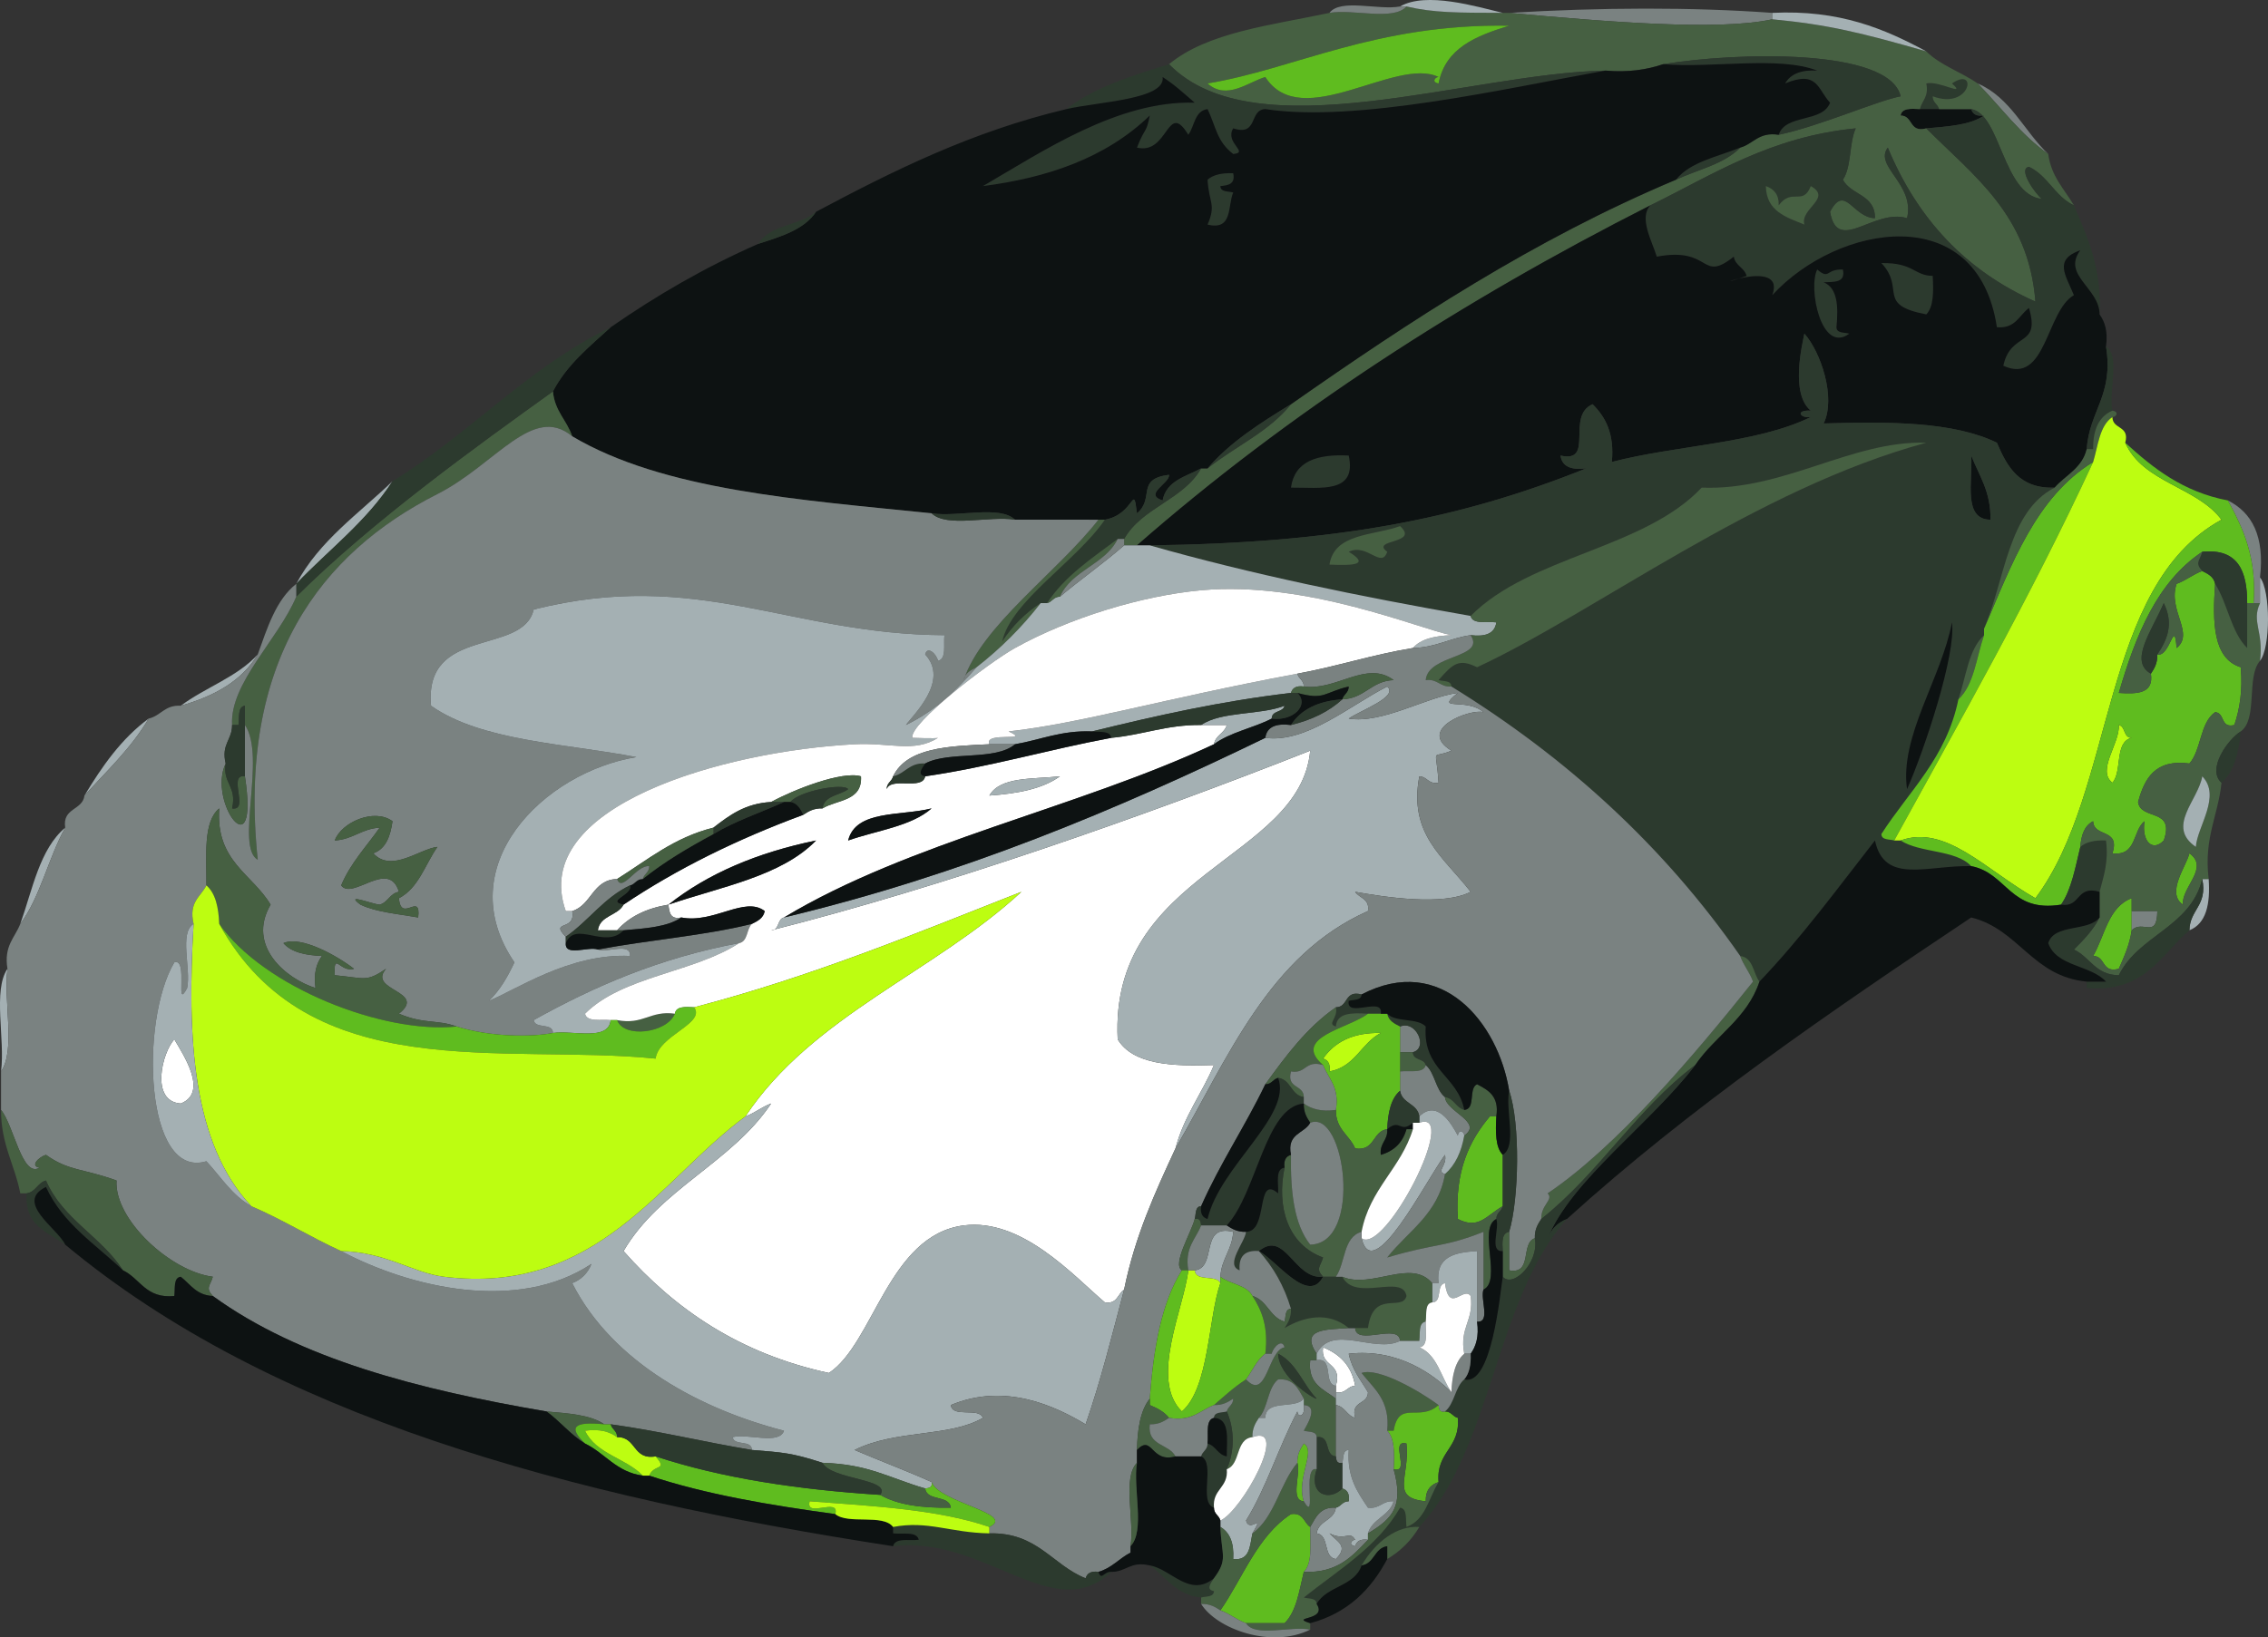 <?xml version="1.0" encoding="utf-8"?>
<!-- Generator: Adobe Illustrator 15.1.0, SVG Export Plug-In . SVG Version: 6.00 Build 0)  -->
<!DOCTYPE svg PUBLIC "-//W3C//DTD SVG 1.1//EN" "http://www.w3.org/Graphics/SVG/1.1/DTD/svg11.dtd">
<svg version="1.1" id="Layer_1" xmlns="http://www.w3.org/2000/svg" xmlns:xlink="http://www.w3.org/1999/xlink" x="0px" y="0px"
	 width="353.363px" height="255.183px" viewBox="0 0 353.363 255.183" enable-background="new 0 0 353.363 255.183"
	 xml:space="preserve">
<rect x="0" y="0" width="353.363" height="255.183" fill="#333333" stroke="none"/>
<g>
	<path fill-rule="evenodd" clip-rule="evenodd" fill="#2C3A2E" d="M299.126,17.004c0.314-1.352,1.423-1.91,0.999-4
		c1.956-0.5,6.381,2.18,4,0c4.095-2.803,2.918,4.22-3,2c-0.003,1.003,0.811,1.19,1,2C301.125,17.004,300.125,17.004,299.126,17.004z
		"/>
	<path fill-rule="evenodd" clip-rule="evenodd" fill="#0D1212" d="M300.125,20.004c-2.728,0.729-2.013-1.987-3.999-2
		c0.168-1.165,1.58-1.085,3-1c0.999,0,1.999,0,2.999,0c1.667,0,3.333,0,5,0c0.221,0.779,0.837,1.163,1.999,1
		C306.955,19.501,303.496,19.708,300.125,20.004z"/>
	<path fill-rule="evenodd" clip-rule="evenodd" fill="#2C3A2E" d="M192.139,27.003c0.368,1.701-0.779,1.887-1.999,2
		c0.027,0.972,1.224,0.776,1.999,1c-0.896,2.104-0.031,5.968-3.999,5c1.373-3.163,0.218-3.342,0-6.999
		C189.029,27.226,190.397,26.928,192.139,27.003z"/>
	<path fill-rule="evenodd" clip-rule="evenodd" fill="#2C3A2E" d="M293.126,41.001c5.063-0.081,5.044,1.941,7.999,2
		c0.132,2.465,0.151,4.817-1,6C292.232,47.49,296.932,45.037,293.126,41.001z"/>
	<path fill-rule="evenodd" clip-rule="evenodd" fill="#2C3A2E" d="M283.128,42.001c1.986,1.666,1.271-0.09,3.999,0
		c0.468,2.134-1.429,1.905-2.999,2c2.15,0.849,2.317,3.681,1.999,6.999c0.027,0.973,1.224,0.776,2,1
		C283.745,55.26,281.679,44.875,283.128,42.001z"/>
	<path fill-rule="evenodd" clip-rule="evenodd" fill="#2C3A2E" d="M210.137,70.998c1.303,5.969-4.365,4.966-8.999,5
		C201.69,71.883,205.215,70.742,210.137,70.998z"/>
	<path fill-rule="evenodd" clip-rule="evenodd" fill="#0D1212" d="M307.125,70.998c1.219,3.113,3.072,5.593,2.999,9.999
		C305.82,80.968,307.351,75.104,307.125,70.998z"/>
	<path fill-rule="evenodd" clip-rule="evenodd" fill="#BDFD11" d="M330.122,112.992c1.086,0.248,0.678,1.988,1.999,2
		c-2.719,0.613-1.43,5.235-2.999,6.999C326.609,120.056,330.297,115.9,330.122,112.992z"/>
	<path fill-rule="evenodd" clip-rule="evenodd" fill="#5FBC1F" d="M340.12,140.989c-2.709-1.816,0.554-6.033,1-7.999
		C344.298,135.273,339.828,138.284,340.12,140.989z"/>
	<path fill-rule="evenodd" clip-rule="evenodd" fill="#5FBC1F" d="M332.121,141.988c0,1,0,2,0,3
		c-0.329,2.337-1.201,4.131-1.999,5.999c-2.729,0.729-2.013-1.986-4-2c1.83-3.169,2.356-7.642,5.999-8.998
		C332.121,140.655,332.121,141.322,332.121,141.988z"/>
	<path fill-rule="evenodd" clip-rule="evenodd" fill="#7A8281" d="M332.121,141.988c1.334,0,2.667,0,4,0
		c-0.068,4.47-2.286,1.274-4,3C332.121,143.988,332.121,142.988,332.121,141.988z"/>
	<path fill-rule="evenodd" clip-rule="evenodd" fill="#A4B0B3" d="M1.163,150.987c-0.65,5.017,1.31,12.643-1,15.998
		C0.813,161.969-1.147,154.343,1.163,150.987z"/>
	<path fill-rule="evenodd" clip-rule="evenodd" fill="#466042" d="M96.151,158.986c4.118,0.785,5.131-1.534,8.999-1
		C103.9,161.052,97.151,161.854,96.151,158.986z"/>
	<path fill-rule="evenodd" clip-rule="evenodd" fill="#7A8281" d="M218.136,159.986c2.529-1.053,4.433,3.372,2,4
		c-0.667,0-1.333,0-2,0C218.136,162.652,218.136,161.319,218.136,159.986z"/>
	<path fill-rule="evenodd" clip-rule="evenodd" fill="#BDFD11" d="M207.137,166.985c0.163-1.162-0.221-1.778-0.999-2
		c1.782-2.55,4.576-4.089,8.998-3.999C212.072,162.589,211.112,166.294,207.137,166.985z"/>
	<path fill-rule="evenodd" clip-rule="evenodd" fill="#FFFFFF" d="M28.16,171.985c-4.829-0.345-2.879-7.996-1-9.999
		C28.436,164.188,32.572,170.258,28.16,171.985z"/>
	<path fill-rule="evenodd" clip-rule="evenodd" fill="#466042" d="M218.136,163.986c0.667,0,1.333,0,2,0
		c0.012,1.321,1.752,0.913,1.999,1.999c-0.309,1.357-2.503,0.83-3.999,1C218.136,165.985,218.136,164.985,218.136,163.986z"/>
	<path fill-rule="evenodd" clip-rule="evenodd" fill="#7A8281" d="M222.135,165.985c1.444,1.223,1.517,3.816,3,5
		c0.136,2.275,6.019,3.873,3,5.999c0.003-0.556-0.811-1.135-1,0c-1.087-2.036-3.26-5.621-5.999-3c-0.295-2.038-2.706-1.96-3-3.999
		c0-1,0-2,0-3C219.632,166.815,221.826,167.343,222.135,165.985z"/>
	<path fill-rule="evenodd" clip-rule="evenodd" fill="#5FBC1F" d="M233.134,173.984c-0.132,2.465-0.151,4.817,1,6
		c0,2.666,0,5.332,0,7.999c-2.591,1.468-3.718,3.686-6.999,1.999c-0.474-7.473,1.789-12.209,4.999-15.998
		C232.467,173.984,232.801,173.984,233.134,173.984z"/>
	<path fill-rule="evenodd" clip-rule="evenodd" fill="#A4B0B3" d="M186.14,197.981c3.571-0.428,0.692-7.307,5.999-5.999
		c-0.167,2.832-1.832,4.167-1.999,6.999c0,0.333,0,0.667,0,1C189.525,198.596,186.29,199.831,186.14,197.981z"/>
	<path fill-rule="evenodd" clip-rule="evenodd" fill="#0D1212" d="M196.139,194.982c4.126-3.409,5.472,4.488,9.999,3.999
		C203.828,203.414,198.883,196.424,196.139,194.982z"/>
	<path fill-rule="evenodd" clip-rule="evenodd" fill="#BDFD11" d="M185.14,197.981c0.333,0,0.667,0,1,0c0.15,1.85,3.386,0.614,4,2
		c-1.903,5.376-1.734,16.347-6,19.997C179.051,214.989,184.487,203.833,185.14,197.981z"/>
	<path fill-rule="evenodd" clip-rule="evenodd" fill="#7A8281" d="M210.137,206.98c0.333,0,0.667,0,1,0
		c0.136,2.864,6.863-0.864,6.999,2c-3.985,2.016-10.601-2.76-12.998,2C202.537,207.066,206.528,207.234,210.137,206.98z"/>
	<path fill-rule="evenodd" clip-rule="evenodd" fill="#FFFFFF" d="M208.137,215.979c1.069-3.735-2.482-2.85-1.999-5.999
		c2.616,1.049,4.455,2.876,4.999,5.999c-1.278,0.055-1.385,1.281-3,1C208.137,216.646,208.137,216.313,208.137,215.979z"/>
	<path fill-rule="evenodd" clip-rule="evenodd" fill="#7A8281" d="M205.138,211.979c2.761-0.428,0.938,3.729,2.999,4
		c0,0.333,0,0.667,0,1s0,0.666,0,1c-1.887-1.446-4.432-2.234-3.999-6C204.471,211.979,204.804,211.979,205.138,211.979z"/>
	<path fill-rule="evenodd" clip-rule="evenodd" fill="#466042" d="M216.136,222.979c0.469-4.801-2.101-6.564-3.999-8.999
		c2.621-0.918,9.108,2.862,11.998,5c-3.013,2.713-6.17-0.898-6.999,3.999C216.803,222.979,216.469,222.979,216.136,222.979z"/>
	<path fill-rule="evenodd" clip-rule="evenodd" fill="#5FBC1F" d="M224.135,218.979c0.057,0.609,0.149,1.184,1,0.999
		c1.003-0.003,1.19,0.811,2,1c0.412,4.746-3.412,5.254-3,9.999c-1.257,0.41-2.043,1.289-2,3c-5.638-0.553-2.438-3.728-2.999-8.999
		c-2.715-0.716,0.715,4.715-2,3.999c0.132-2.465,0.151-4.817-1-5.999c0.333,0,0.667,0,1,0
		C217.965,218.081,221.122,221.692,224.135,218.979z"/>
	<path fill-rule="evenodd" clip-rule="evenodd" fill="#5FBC1F" d="M202.138,227.978c-0.043-1.376,0.471-2.195,1-2.999
		c1.999,1.105-1.218,5.369,0,8.999C200.929,233.853,202.713,229.735,202.138,227.978z"/>
	<path fill-rule="evenodd" clip-rule="evenodd" fill="#5FBC1F" d="M204.138,237.977c-0.011,2.656,0.378,5.711-1,6.999
		c-0.716,2.95-1.142,6.191-3,7.999c-1.999,0-3.999,0-5.999,0c-1.479-0.521-2.52-1.479-3.999-2
		c3.543-5.121,5.754-11.576,10.998-14.998C203.104,235.678,203.121,237.327,204.138,237.977z"/>
	<path fill-rule="evenodd" clip-rule="evenodd" fill="#A4B0B3" d="M341.12,144.988c0.057-3.276,2.844-3.822,2-7.999
		c0.333,0,0.666,0,1,0C344.391,140.926,343.735,143.937,341.12,144.988z"/>
	<path fill-rule="evenodd" clip-rule="evenodd" fill="#7A8281" d="M347.119,77.997c3.771,1.896,5.739,5.593,5,11.999
		c0,1.333,0,2.667,0,4c-0.334,0-0.667,0-1,0C351.625,86.823,349.466,82.316,347.119,77.997z"/>
	<path fill-rule="evenodd" clip-rule="evenodd" fill="#7A8281" d="M308.124,13.005c5.137,2.196,7.226,7.44,10.999,10.999
		C314.813,20.98,311.757,16.705,308.124,13.005z"/>
	<path fill-rule="evenodd" clip-rule="evenodd" fill="#A4B0B3" d="M46.157,90.995c3.596-6.736,9.737-10.927,14.998-15.998
		C57.111,81.285,51.197,85.703,46.157,90.995z"/>
	<path fill-rule="evenodd" clip-rule="evenodd" fill="#A4B0B3" d="M28.16,109.993c3.812-2.854,8.836-4.495,11.999-7.999
		C37.659,106.16,33.349,108.516,28.16,109.993z"/>
	<path fill-rule="evenodd" clip-rule="evenodd" fill="#A4B0B3" d="M13.161,123.991c2.75-4.583,5.775-8.891,9.999-11.999
		C20.449,116.613,16.635,120.133,13.161,123.991z"/>
	<path fill-rule="evenodd" clip-rule="evenodd" fill="#A4B0B3" d="M3.163,143.988c1.922-5.41,3.014-11.65,6.999-14.998
		C7.533,133.694,6.29,139.783,3.163,143.988z"/>
	<path fill-rule="evenodd" clip-rule="evenodd" fill="#7A8281" d="M235.134,2.006c14.337-0.858,28.425-0.909,40.995,0
		c0,0.333,0,0.667,0,1C267.789,4.862,250.1,3.376,235.134,2.006z"/>
	<path fill-rule="evenodd" clip-rule="evenodd" fill="#466042" d="M276.129,3.006c8.743,0.829,13.945,2.122,23.996,5
		c2.167,2.167,5.451,3.215,7.999,5c3.633,3.7,6.689,7.976,10.999,10.999c0.467,3.532,2.525,5.474,3.999,7.999
		c-2.95-1.382-4.048-4.618-6.999-6c-1.81,0.3,1.012,4.207,2,5c-6.076-0.64-6.406-13.226-10.998-13.998c-1.667,0-3.333,0-5,0
		c-0.189-0.81-1.003-0.997-1-2c5.918,2.221,7.095-4.803,3-2c2.381,2.18-2.044-0.5-4,0c0.424,2.09-0.685,2.647-0.999,4
		c-1.42-0.086-2.832-0.165-3,1c1.986,0.013,1.271,2.729,3.999,2c7.3,7.366,15.941,13.389,16.998,26.997
		c-10.857-4.808-18.397-12.932-22.997-23.997c-2.197,2.916,4.27,5.691,3,10.999c-5.157-1.579-10.847,5.692-11.999-1
		c2.353-4.451,3.525,0.925,6.999,1c0.043-3.708-3.749-3.583-4.999-5.999c1.365-1.968,0.955-5.711,2-7.999
		c-13.353,1.313-22.154,7.175-31.996,11.999c-29.414,14.914-56.355,32.3-79.99,52.993c-0.666,0-1.333,0-2,0c0-0.333,0-0.667,0-1
		c2.763-4.903,9.236-6.096,11.999-10.999c0.333,0,0.667,0,1,0c4.259-3.406,9.601-5.731,12.998-9.999
		c18.627-13.036,37.707-25.618,59.992-34.996c3.419-1.581,7.553-2.447,9.999-5c2.091-0.576,2.854-2.479,5.999-2
		c6.351-1.329,15.346-5.3,18.998-6c-1.759-7.584-25.793-6.858-36.995-4.999c-2.492,0.841-5.357,1.309-8.999,1
		c-20.999,0.351-54.565,12.751-67.991-1c6.006-4.993,15.928-6.069,24.996-7.999c3.695-0.638,9.961,1.294,11.999-1
		c4.232,1,7.936,0.982,14.998,1c0.333,0,0.666,0,1,0C250.1,3.376,267.789,4.862,276.129,3.006z M224.135,13.005
		c1.081-5.585,5.908-7.424,10.999-8.999c-20.904-0.338-33.399,6.753-46.994,8.999c2.984,2.69,6.396-0.253,8.999-1
		c5.637,8.8,20.359-3.264,26.996,0C223.58,12.002,223,12.815,224.135,13.005z"/>
	<path fill-rule="evenodd" clip-rule="evenodd" fill="#2C3A2E" d="M257.131,32.002c9.842-4.823,18.644-10.686,31.996-11.999
		c-1.045,2.288-0.635,6.031-2,7.999c1.25,2.417,5.042,2.291,4.999,5.999c-3.474-0.074-4.646-5.451-6.999-1
		c1.152,6.691,6.842-0.58,11.999,1c1.27-5.308-5.197-8.083-3-10.999c4.6,11.065,12.14,19.189,22.997,23.997
		c-1.057-13.608-9.698-19.631-16.998-26.997c3.371-0.295,6.83-0.502,8.999-2c-1.162,0.163-1.778-0.221-1.999-1
		c4.592,0.772,4.922,13.358,10.998,13.998c-0.988-0.793-3.81-4.7-2-5c2.951,1.382,4.049,4.618,6.999,6
		c2.077,4.922,4.358,9.64,4,16.998c-0.006-4.125-5.909-6.111-3-9.999c-4.197,1.478-2.275,3.867-1,6.999
		c-4.355,2.507-4.309,14.085-10.998,10.999c1.187-5.453,5.833-2.742,3.999-8.999c-1.549,1.117-2.082,3.25-4.999,3
		c-2.995-19.946-24.782-16.121-34.995-5c2.325-6.322-12.191-0.126-4-3c-0.354-1.313-1.761-1.573-2-3
		c-5.271,4.173-3.343-1.615-11.998,0C257.411,37.598,255.297,33.955,257.131,32.002z M281.128,35.002
		c-0.713-2.494,4.4-4.108,1-5.999c-1.242,3.161-2.908,0.188-5,3c0.054-1.72-0.77-2.563-1.999-3
		C275.192,32.938,278.287,33.844,281.128,35.002z"/>
	<path fill-rule="evenodd" clip-rule="evenodd" fill="#2C3A2E" d="M261.13,28.003c2.211-2.789,6.449-3.55,9.999-5
		C268.683,25.556,264.549,26.422,261.13,28.003z"/>
	<path fill-rule="evenodd" clip-rule="evenodd" fill="#2C3A2E" d="M259.131,10.005c11.202-1.859,35.236-2.585,36.995,4.999
		c-3.652,0.699-12.647,4.67-18.998,6c1.053-3.281,6.838-1.828,7.999-5c-1.949-2.091-1.919-5.103-6.999-3c0.851-1.483,2.517-2.15,5-2
		C277.118,8.683,266.804,10.664,259.131,10.005z"/>
	<path fill-rule="evenodd" clip-rule="evenodd" fill="#2C3A2E" d="M250.132,11.005c-15.714,2.811-38.901,8.163-52.993,6
		c-2.58,0.086-1.053,4.281-5,3c-1.373,2.279,2.578,3.759,0,4c-2.595-2-2.672-4.252-3.999-6.999c-2.055,0.279-1.996,2.67-3,4
		c-3.319-5.476-3.055,3.197-7.999,2c1.273-3.264,1.44-2.119,2-5c-6.883,6.662-16.069,9.721-25.997,10.999
		c9.358-5.45,21.1-13.368,32.996-12.999c-1.613-1.386-3.166-2.833-4.999-4c0.513,3.498-9.929,3.837-14.999,5
		c4.301-3.365,10.132-5.199,15.999-6.999C195.566,23.756,229.133,11.355,250.132,11.005z"/>
	<path fill-rule="evenodd" clip-rule="evenodd" fill="#5FBC1F" d="M224.135,12.005c-6.637-3.264-21.359,8.8-26.996,0
		c-2.603,0.747-6.015,3.69-8.999,1c13.595-2.246,26.09-9.337,46.994-8.999c-5.091,1.575-9.918,3.414-10.999,8.999
		C223,12.815,223.58,12.002,224.135,12.005z"/>
	<path fill-rule="evenodd" clip-rule="evenodd" fill="#0D1212" d="M166.142,17.004c5.069-1.162,15.511-1.502,14.999-5
		c1.833,1.167,3.386,2.614,4.999,4c-11.896-0.37-23.638,7.549-32.996,12.999c9.927-1.278,19.113-4.337,25.997-10.999
		c-0.56,2.88-0.727,1.736-2,5c4.944,1.198,4.68-7.475,7.999-2c1.004-1.329,0.945-3.721,3-4c1.327,2.747,1.404,4.999,3.999,6.999
		c2.578-0.241-1.373-1.72,0-4c3.947,1.281,2.42-2.913,5-3c14.092,2.163,37.279-3.189,52.993-6c3.642,0.309,6.507-0.159,8.999-1
		c7.673,0.659,17.987-1.323,23.997,1c-2.483-0.15-4.149,0.517-5,2c5.08-2.104,5.05,0.909,6.999,3c-1.161,3.171-6.946,1.719-7.999,5
		c-3.146-0.479-3.908,1.424-5.999,2c-3.55,1.45-7.788,2.211-9.999,5c-22.285,9.377-41.365,21.96-59.992,34.996
		c-4.748,2.917-9.453,5.878-12.998,9.999c-0.333,0-0.667,0-1,0c-2.385,1.282-5.418,1.915-5.999,5c-3.065-0.982,1.148-2.667,1-4
		c-5.246,0.656-2.175,3.686-5,6c-0.601-4.958-0.299,0.145-4.999,1c-0.333,0-0.667,0-1,0c-4.333,0-8.666,0-12.999,0
		c-2.366-2.3-8.974-0.358-12.998-1c-20.562-2.103-41.764-3.563-55.993-11.999c-0.831-2.503-2.739-3.927-3-6.999
		c2.17-4.163,5.686-6.979,8.999-9.999c7.078-4.921,14.655-9.342,22.998-12.999c3.522-1.144,7.134-2.197,8.999-4.999
		C139.116,26.64,151.333,20.526,166.142,17.004z M188.14,28.003c0.218,3.657,1.373,3.836,0,6.999c3.968,0.969,3.104-2.895,3.999-5
		c-0.775-0.224-1.972-0.027-1.999-1c1.22-0.113,2.367-0.299,1.999-2C190.397,26.928,189.029,27.226,188.14,28.003z"/>
	<path fill-rule="evenodd" clip-rule="evenodd" fill="#2C3A2E" d="M188.14,72.997c3.545-4.12,8.25-7.081,12.998-9.999
		C197.74,67.266,192.398,69.591,188.14,72.997z"/>
	<path fill-rule="evenodd" clip-rule="evenodd" fill="#2C3A2E" d="M172.142,80.996c4.7-0.855,4.398-5.957,4.999-1
		c2.825-2.313-0.246-5.343,5-6c0.148,1.332-4.065,3.018-1,4c0.581-3.085,3.614-3.717,5.999-5
		c-2.763,4.903-9.235,6.096-11.999,10.999c-0.333,0-0.667,0-1,0c-4,2.998-8.237,5.761-10.999,9.999c-0.333,0-0.667,0-1,0
		c-2.422,1.577-4.422,3.577-5.999,6C157.513,93.688,167.659,87.52,172.142,80.996z"/>
	<path fill-rule="evenodd" clip-rule="evenodd" fill="#466042" d="M86.152,60.999c0.26,3.072,2.169,4.496,3,6.999
		c-6.148-5.12-11.938,4.412-20.998,8.999c-18.054,9.143-31.245,25.945-27.996,56.993c-3.558-1.916,1.366-16.124-2-20.997
		c0-1,0-2,0-3c-1.172,0.162-0.843,1.823-1,3c-0.333,0-0.667,0-1,0c-0.367-6.522,7.211-13.338,9.999-19.998
		C57.835,81.34,74.507,69.354,86.152,60.999z"/>
	<path fill-rule="evenodd" clip-rule="evenodd" fill="#2C3A2E" d="M61.155,74.997C73.146,67.656,82.153,57.333,95.151,51
		c-3.313,3.02-6.828,5.836-8.999,9.999C74.507,69.354,57.835,81.34,46.157,92.995c0-0.667,0-1.333,0-2
		C51.197,85.703,57.111,81.285,61.155,74.997z"/>
	<path fill-rule="evenodd" clip-rule="evenodd" fill="#2C3A2E" d="M118.148,38.001c1.7-2.966,6.493-2.838,8.999-4.999
		C125.283,35.804,121.67,36.858,118.148,38.001z"/>
	<path fill-rule="evenodd" clip-rule="evenodd" fill="#0D1212" d="M257.131,32.002c-1.834,1.953,0.28,5.596,1,7.999
		c8.655-1.615,6.728,4.173,11.998,0c0.239,1.427,1.646,1.687,2,3c-8.191,2.874,6.325-3.322,4,3c10.213-11.121,32-14.946,34.995,5
		c2.917,0.25,3.45-1.883,4.999-3c1.834,6.257-2.813,3.546-3.999,8.999c6.689,3.086,6.643-8.492,10.998-10.999
		c-1.275-3.132-3.197-5.521,1-6.999c-2.909,3.888,2.994,5.875,3,9.999c0.839,1.16,1.318,2.681,1,4.999
		c1.248,7.581-2.621,10.045-3,15.998c-0.695,2.97-3.281,4.051-4.999,6c-5.525,0.193-7.403-3.262-8.999-7
		c-6.725-3.273-16.677-3.32-26.996-3c1.974-4.058-0.49-11.206-3-13.998c-0.326,1.706-2.216,9.356,1,11.999
		c-2.475-0.127-1.7,1.224,0,1c-8.506,4.16-20.953,4.377-30.996,7c0.421-4.421-0.991-7.008-3-8.999
		c-4.222,1.82,0.396,9.249-4.999,7.999c0.24,1.759,1.72,2.279,3.999,2c-20.041,8.054-39.473,11.636-67.991,11.999
		c-0.667,0-1.333,0-2,0C200.775,64.303,227.717,46.916,257.131,32.002z M300.125,49c1.151-1.182,1.132-3.535,1-6
		c-2.955-0.058-2.937-2.081-7.999-2C296.932,45.037,292.232,47.49,300.125,49z M288.127,52c-0.776-0.224-1.973-0.027-2-1
		c0.318-3.318,0.151-6.15-1.999-6.999c1.57-0.095,3.467,0.134,2.999-2c-2.728-0.09-2.013,1.666-3.999,0
		C281.679,44.875,283.745,55.26,288.127,52z M201.138,75.997c4.634-0.033,10.302,0.969,8.999-5
		C205.215,70.742,201.69,71.883,201.138,75.997z"/>
	<path fill-rule="evenodd" clip-rule="evenodd" fill="#466042" d="M275.129,29.003c1.229,0.437,2.053,1.279,1.999,3
		c2.092-2.811,3.758,0.162,5-3c3.4,1.891-1.713,3.505-1,5.999C278.287,33.844,275.192,32.938,275.129,29.003z"/>
	<path fill-rule="evenodd" clip-rule="evenodd" fill="#2C3A2E" d="M328.122,54c2.279,1.386,0.373,6.96,1,9.999
		c-2.092,0.908-3.049,2.951-3,5.999c-0.333,0-0.666,0-1,0C325.501,64.044,329.37,61.58,328.122,54z"/>
	<path fill-rule="evenodd" clip-rule="evenodd" fill="#2C3A2E" d="M179.141,84.996c28.519-0.363,47.95-3.945,67.991-11.999
		c-2.279,0.28-3.759-0.241-3.999-2c5.395,1.25,0.777-6.179,4.999-7.999c2.009,1.991,3.421,4.578,3,8.999
		c10.043-2.623,22.49-2.84,30.996-7c-1.7,0.224-2.475-1.126,0-1c-3.216-2.642-1.326-10.293-1-11.999c2.51,2.792,4.974,9.94,3,13.998
		c10.319-0.321,20.271-0.274,26.996,3c1.596,3.737,3.474,7.192,8.999,7c-7.271,3.728-7.712,14.285-10.999,21.997
		c0,0.333,0,0.667,0,1c-2.434,2.232-2.805,6.527-3.999,9.999c-1.859,9.139-7.707,14.291-11.999,20.998c0.028,0.973,1.225,0.775,2,1
		c0.333,0,0.667,0,1,0c3.022,1.977,8.593,1.406,10.999,3.999c-6.817-0.181-13.527,2.919-14.999-3.999
		c-5.846,7.485-11.478,15.186-17.997,21.997c-1.005-1.329-0.945-3.721-3-4c-11.892-17.104-27.049-30.943-44.994-41.994
		c-0.027-0.973-1.224-0.776-2-1c2.281-2.612,3.187-3.392,5.999-2c18.578-8.644,43.376-27.783,69.991-34.996
		c-11.644-0.365-22.173,7.504-34.995,7c-9.061,9.604-26.702,10.626-35.995,19.998C211.834,92.964,194.964,89.503,179.141,84.996z
		 M304.125,96.994c-1.641,8.7-8.189,17.796-6.999,25.997C299.781,117.022,304.794,101.991,304.125,96.994z M207.137,87.996
		c3.796,0.16,6.337,0.035,3-2c2.873-1.397,5.079,2.725,5.999,0c-2.721-2.006,5.126-1.172,2-4
		C213.976,83.502,207.886,83.078,207.137,87.996z M310.124,80.996c0.073-4.406-1.78-6.885-2.999-9.999
		C307.351,75.104,305.82,80.968,310.124,80.996z"/>
	<path fill-rule="evenodd" clip-rule="evenodd" fill="#466042" d="M309.124,98.994c-1.194,3.471-1.565,7.767-3.999,9.999
		C306.319,105.521,306.69,101.226,309.124,98.994z"/>
	<path fill-rule="evenodd" clip-rule="evenodd" fill="#0D1212" d="M297.126,122.991c-1.19-8.201,5.358-17.297,6.999-25.997
		C304.794,101.991,299.781,117.022,297.126,122.991z"/>
	<path fill-rule="evenodd" clip-rule="evenodd" fill="#5FBC1F" d="M295.126,130.99c-0.775-0.225-1.972-0.027-2-1
		c4.292-6.707,10.14-11.858,11.999-20.998c2.434-2.232,2.805-6.527,3.999-9.999c0-0.333,0-0.667,0-1
		c4.288-10.044,8.098-20.566,16.998-25.997C316.3,93.243,305.119,112.767,295.126,130.99z"/>
	<path fill-rule="evenodd" clip-rule="evenodd" fill="#466042" d="M271.129,148.987c2.055,0.279,1.995,2.671,3,4
		c-1.9,5.766-6.902,8.43-9.999,12.998c-9.14,6.858-15.063,16.933-23.997,23.997c-0.049-2.271,1.982-2.99,1-3.999
		c10.672-7.19,22.609-21.241,31.996-32.996C272.608,151.508,271.649,150.468,271.129,148.987z"/>
	<path fill-rule="evenodd" clip-rule="evenodd" fill="#466042" d="M218.136,81.996c3.126,2.828-4.721,1.994-2,4
		c-0.92,2.725-3.126-1.397-5.999,0c3.337,2.035,0.796,2.16-3,2C207.886,83.078,213.976,83.502,218.136,81.996z"/>
	<path fill-rule="evenodd" clip-rule="evenodd" fill="#466042" d="M325.122,69.998c0.334,0,0.667,0,1,0
		c-0.049-3.048,0.908-5.091,3-5.999c1.135,0.19,0.555,1.003,0,1c-2.002,1.331-2.228,4.438-3,7
		c-8.9,5.431-12.71,15.953-16.998,25.997c3.287-7.712,3.728-18.27,10.999-21.997C321.841,74.048,324.427,72.968,325.122,69.998z"/>
	<path fill-rule="evenodd" clip-rule="evenodd" fill="#BDFD11" d="M326.122,71.998c0.772-2.561,0.998-5.668,3-7
		c0.013,1.987,2.728,1.271,2,4c2.761,6.238,11.149,6.848,14.998,11.999c-18.955,10.375-16.414,42.246-28.997,58.993
		c-7.666-4.342-13.974-11.557-20.997-8.999c-0.333,0-0.667,0-1,0C305.119,112.767,316.3,93.243,326.122,71.998z"/>
	<path fill-rule="evenodd" clip-rule="evenodd" fill="#466042" d="M152.144,103.993c-0.89,0.443-1.789,0.878-2,2
		c2.823-8.515,14.561-16.764,20.998-24.997c0.333,0,0.667,0,1,0c-4.483,6.523-14.629,12.691-15.998,18.998
		c1.577-2.422,3.577-4.422,5.999-6C159.229,97.746,155.896,101.079,152.144,103.993z"/>
	<path fill-rule="evenodd" clip-rule="evenodd" fill="#7A8281" d="M171.142,80.996c-6.437,8.233-18.175,16.482-20.998,24.997
		c0.211-1.122,1.11-1.557,2-2c-3.082,3.584-6.502,6.83-10.999,8.999c1.06-1.529,6.836-6.845,3-10.999c0.353-1.401,1.76-0.086,2,1
		c1.357-0.31,0.83-2.503,1-4c-24.125-0.108-38.337-10.446-63.992-4c-1.686,7.243-17.139,2.471-15.998,14.998
		c7.823,5.508,20.802,5.861,31.996,7.999c-14.5,2.374-29.213,17.057-18.998,31.996c-1.07,2.263-2.269,4.397-4,6
		c4.074-1.606,12.539-7.449,21.998-7c0.168-2.168-3.546-0.452-5-0.999c7.841-1.491,16.525-2.14,23.997-4
		c-0.86,0.807-0.594,2.739-2,3c-12.368,2.297-22.58,6.75-31.996,11.998c0.227,1.44,2.984,0.349,3,2
		c-3.261,0.643-9.602,0.677-14.998-1c-3.056-1.129-4.997-0.324-8.999-2c4.491-3.546-5.017-3.575-2-6.999
		c-3.132,2.099-3.213,1.456-7.999,1c-0.181-3.834,0.819-0.362,3-1c-2.658-2.046-8.276-5.21-10.999-3.999
		c1.233,1.434,3.438,1.894,6,1.999c-0.839,1.161-1.319,2.682-1,5c-4.573-1.447-10.771-6.532-6.999-12.998
		c-2.858-4.809-8.583-6.749-7.999-14.999c-2.558,2.108-1.956,7.377-2,11.999c-0.889,1.778-2.792,2.541-2,5.999
		c-2.28,1.387-0.373,6.96-1,9.999c-1.972,3.777,0.247-4.77-2-4c-5.398,9.106-4.611,33.919,5,30.996c2.244,2.423,4.008,5.324,6.999,7
		c4.902,2.096,9.19,4.808,13.998,6.999c10.876,5.774,27.538,9.603,38.995,1.999c-0.56,1.44-1.56,2.44-3,3
		c6.367,12.532,20.309,19.73,32.996,22.997c-0.744,2.255-5.608,0.391-7.999,1c0.226,1.44,2.984,0.349,3,2
		c-7.437-1.229-14.379-2.952-21.998-4c-0.333,0-0.667,0-1,0c-2.169-1.497-5.628-1.704-8.999-2
		c-19.925-3.405-38.479-8.182-51.994-17.997c-1.2-1.313-0.39-1.573,0-3c-6.571-0.818-15.402-8.932-14.998-14.998
		c-5.308-1.918-7.419-1.444-10.999-3.999c-1.147,0.353-2.534,1.76-1,1.999c-2.709,1.664-4.015-6.616-5.999-8.999
		c0-1.999,0-3.999,0-5.999c2.31-3.355,0.35-10.981,1-15.998c-0.589-3.588,1.162-4.837,2-6.999
		c3.127-4.205,4.371-10.294,6.999-14.998c-0.473-3.139,2.691-2.642,3-4.999c3.474-3.858,7.288-7.378,9.999-11.999
		c1.904-0.429,2.512-2.154,5-2c5.189-1.477,9.499-3.833,11.999-7.999c1.501-4.165,2.837-8.495,5.999-10.999c0,0.667,0,1.333,0,2
		c-2.788,6.659-10.366,13.476-9.999,19.998c0.022,2.355-1.722,2.944-1,5.999c-2.877,5.997,5.268,16.937,3,2c0-2.666,0-5.333,0-7.999
		c3.366,4.873-1.558,19.081,2,20.997c-3.249-31.048,9.942-47.85,27.996-56.993c9.059-4.587,14.849-14.119,20.998-8.999
		c14.229,8.435,35.432,9.896,55.993,11.999c2.366,2.3,8.974,0.358,12.998,1C162.476,80.996,166.809,80.996,171.142,80.996z
		 M65.155,142.988c0.473-4.117-2.691,0.962-3-2.999c3.079-1.588,4.072-5.261,5.999-7.999c-2.767,0.29-7.159,4.096-9.999,1
		c1.975-0.692,2.666-2.668,3-5c-2.833-2.104-7.977,0.165-8.999,3c2.833-0.167,4.167-1.833,7-2c-2.059,2.941-4.522,5.478-6,8.999
		c1.744,2.406,7.412-4.217,8.999,1c-1.427,0.239-1.687,1.646-3,2c-1.337-0.11-5.512-1.874-3,0
		C58.639,142.172,62.041,142.437,65.155,142.988z"/>
	<path fill-rule="evenodd" clip-rule="evenodd" fill="#A4B0B3" d="M93.151,147.988c1.453,0.547,5.168-1.169,5,0.999
		c-9.459-0.449-17.923,5.394-21.998,7c1.73-1.603,2.929-3.737,4-6c-10.215-14.938,4.497-29.622,18.998-31.996
		c-11.193-2.138-24.172-2.491-31.996-7.999c-1.141-12.527,14.312-7.755,15.998-14.998c25.655-6.447,39.867,3.891,63.992,4
		c-0.17,1.496,0.357,3.69-1,4c-0.239-1.086-1.646-2.401-2-1c3.836,4.154-1.939,9.469-3,10.999c4.497-2.169,7.917-5.415,10.999-8.999
		c3.751-2.914,7.084-6.247,9.999-9.999c0.333,0,0.667,0,1,0c0.81-0.19,0.997-1.003,2-1c3.262-2.737,6.794-5.204,9.999-7.999
		c0.667,0,1.333,0,2,0c0.667,0,1.333,0,2,0c15.823,4.507,32.693,7.968,49.994,10.999c0.309,1.357,2.503,0.829,3.999,1
		c-0.241,1.759-1.721,2.279-3.999,2c-3.222,0.445-5.417,1.916-8.999,2c1.232-1.434,3.438-1.894,5.999-2
		c-5.065-0.99-22.5-8.501-38.995-6.999c-9.18,0.836-20.499,4.281-28.997,8.999c-4.119,2.287-16.503,11.798-15.998,13.999
		c0.001,0.003,3.778,0.14,4,0c-3.736,2.363-7.447,0.709-12.998,1c-20.577,1.077-50.802,9.717-44.995,25.997c0.333,0,0.667,0,1,0
		c0.616,3.213-3.599,1.37-1,4c0,0.333,0,0.666,0,1C87.983,149.156,91.698,147.441,93.151,147.988z"/>
	<path fill-rule="evenodd" clip-rule="evenodd" fill="#A4B0B3" d="M86.152,160.986c-0.016-1.651-2.773-0.56-3-2
		c9.417-5.248,19.628-9.701,31.996-11.998c-7.064,4.601-18.18,5.149-23.997,10.998c0.31,1.357,2.504,0.83,4,1
		C94.8,162.302,89.388,160.556,86.152,160.986z"/>
	<path fill-rule="evenodd" clip-rule="evenodd" fill="#466042" d="M32.159,137.989c0.043-4.622-0.559-9.891,2-11.999
		c-0.584,8.25,5.141,10.19,7.999,14.999c-3.772,6.466,2.426,11.551,6.999,12.998c-0.319-2.318,0.161-3.839,1-5
		c-2.561-0.105-4.767-0.565-6-1.999c2.723-1.211,8.341,1.953,10.999,3.999c-2.181,0.638-3.181-2.834-3,1
		c4.786,0.456,4.867,1.099,7.999-1c-3.017,3.424,6.491,3.453,2,6.999c4.002,1.676,5.943,0.871,8.999,2
		c-11.46,1.172-30.086-6.129-36.996-15.998C34.053,141.428,33.593,139.222,32.159,137.989z"/>
	<path fill-rule="evenodd" clip-rule="evenodd" fill="#5FBC1F" d="M331.122,68.998c4.358,3.974,8.997,7.667,15.997,8.999
		c2.347,4.32,4.506,8.826,4,15.998c-0.333,0-0.667,0-1,0c0.016-5.015-1.444-8.554-6.999-7.999
		c-7.005,4.66-10.372,12.958-12.998,21.998c2.862,0.196,5.457,0.124,4.999-3c0.529-0.804,1.043-1.623,1-3
		c1.975,0.519,2.665-5.894,2.999-1c2.853-2.275-1.405-5.86,0-9.999c1.479-0.521,2.521-1.479,4-2c0.89,0.443,1.788,0.878,2,2
		c-0.423,6.088-0.316,11.648,3.999,12.998c0.31,3.642-0.159,6.507-1,8.999c-2.217,0.55-1.423-1.909-2.999-2
		c-2.368,1.631-2.129,5.87-4,7.999c-5.378-0.711-6.994,2.339-7.999,6c0.396,2.937,5.804,0.862,4,5.999c-1.753,1.842-3.474,0.12-3-3
		c-1.87,1.463-1.18,5.486-4.999,5c1.281-3.948-2.914-2.42-3-5c-1.342,0.658-1.862,2.138-2,4c-0.783,3.216-1.371,6.628-2.999,8.999
		c-7.97,1.303-8.406-4.926-13.998-6c-2.406-2.593-7.977-2.022-10.999-3.999c7.023-2.558,13.331,4.657,20.997,8.999
		c12.583-16.747,10.042-48.618,28.997-58.993C342.271,75.846,333.883,75.235,331.122,68.998z M329.122,121.991
		c1.569-1.764,0.28-6.386,2.999-6.999c-1.321-0.012-0.913-1.752-1.999-2C330.297,115.9,326.609,120.056,329.122,121.991z"/>
	<path fill-rule="evenodd" clip-rule="evenodd" fill="#466042" d="M229.135,95.995c9.293-9.372,26.935-10.394,35.995-19.998
		c12.822,0.504,23.352-7.365,34.995-7c-26.615,7.212-51.413,26.352-69.991,34.996c-2.813-1.392-3.718-0.612-5.999,2
		c0.776,0.224,1.973,0.027,2,1c-1.794,0.127-2.109-1.224-4-1c0.353-4.062,9.396-3.362,7-6.999c2.278,0.279,3.758-0.241,3.999-2
		C231.638,96.824,229.443,97.352,229.135,95.995z"/>
	<path fill-rule="evenodd" clip-rule="evenodd" fill="#2C3A2E" d="M343.12,85.996c5.555-0.555,7.015,2.984,6.999,7.999
		c0,2.333,0,4.666,0,6.999c-2.52-2.48-3.037-6.961-4.999-9.999c-0.212-1.122-1.11-1.557-2-2
		C341.92,87.682,342.73,87.423,343.12,85.996z"/>
	<path fill-rule="evenodd" clip-rule="evenodd" fill="#466042" d="M335.121,104.993c0.458,3.124-2.137,3.196-4.999,3
		c2.626-9.039,5.993-17.337,12.998-21.998c-0.39,1.427-1.2,1.687,0,3c-1.479,0.521-2.521,1.479-4,2
		c-1.405,4.138,2.853,7.724,0,9.999c-0.334-4.894-1.024,1.519-2.999,1c1.639-2.42,2.546-4.857,1-7.999
		C335.263,98.324,331.639,103.07,335.121,104.993z"/>
	<path fill-rule="evenodd" clip-rule="evenodd" fill="#466042" d="M163.143,93.995c2.761-4.238,6.998-7,10.999-9.999
		c-1.975,4.023-7.162,4.836-8.999,8.999C164.139,92.992,163.952,93.805,163.143,93.995z"/>
	<path fill-rule="evenodd" clip-rule="evenodd" fill="#7A8281" d="M165.143,92.995c1.836-4.163,7.023-4.975,8.999-8.999
		c0.333,0,0.667,0,1,0c0,0.333,0,0.667,0,1C171.937,87.791,168.405,90.258,165.143,92.995z"/>
	<path fill-rule="evenodd" clip-rule="evenodd" fill="#2C3A2E" d="M321.123,140.989c1.628-2.371,2.216-5.783,2.999-8.999
		c0.891-0.777,2.259-1.075,4-1c0.438,3.438-0.396,5.604-1,7.999C323.387,137.92,324.272,141.472,321.123,140.989z"/>
	<path fill-rule="evenodd" clip-rule="evenodd" fill="#466042" d="M345.12,90.995c1.962,3.037,2.479,7.519,4.999,9.999
		c0-2.333,0-4.666,0-6.999c0.333,0,0.667,0,1,0s0.666,0,1,0c-1.367,2.962,0.586,4.354,0,8.999c-2.18,2.486-0.292,9.04-3,10.999
		c-1.912,1.145-5.384,5.871-2.999,7.999c-0.523,5.143-2.779,8.553-2,14.998c-0.334,0-0.667,0-1,0
		c-1.804,7.528-9.934,8.73-12.998,14.998c-3.651-0.016-4.49-2.842-7-3.999c1.502-1.498,2.992-3.008,4-5c0-1.333,0-2.666,0-3.999
		c0.604-2.395,1.438-4.562,1-7.999c-1.741-0.075-3.109,0.223-4,1c0.138-1.862,0.658-3.342,2-4c0.086,2.58,4.281,1.052,3,5
		c3.819,0.486,3.129-3.537,4.999-5c-0.474,3.12,1.247,4.842,3,3c1.804-5.137-3.604-3.063-4-5.999c1.005-3.661,2.621-6.711,7.999-6
		c1.871-2.129,1.632-6.367,4-7.999c1.576,0.09,0.782,2.55,2.999,2c0.841-2.492,1.31-5.357,1-8.999
		C344.804,102.643,344.697,97.083,345.12,90.995z M342.12,131.99c0.218-3.165,4.007-7.925,1-10.999
		C342.501,124.715,337.456,128.823,342.12,131.99z M341.12,132.99c-0.446,1.966-3.709,6.183-1,7.999
		C339.828,138.284,344.298,135.273,341.12,132.99z M332.121,141.988c0-0.666,0-1.333,0-1.999c-3.643,1.356-4.169,5.829-5.999,8.998
		c1.987,0.014,1.271,2.729,4,2c0.798-1.868,1.67-3.662,1.999-5.999c1.714-1.726,3.932,1.47,4-3
		C334.788,141.988,333.455,141.988,332.121,141.988z"/>
	<path fill-rule="evenodd" clip-rule="evenodd" fill="#2C3A2E" d="M327.122,142.988c-1.008,1.992-2.498,3.502-4,5
		c2.51,1.157,3.349,3.983,7,3.999c3.064-6.268,11.194-7.47,12.998-14.998c0.844,4.177-1.943,4.723-2,7.999
		c-4.495,3.837-6.913,9.751-15.998,8.999c0-0.333,0-0.667,0-1c1,0,2,0,3,0c-2.377-2.623-7.701-2.298-8.999-5.999
		C320.051,143.916,325.384,145.25,327.122,142.988z"/>
	<path fill-rule="evenodd" clip-rule="evenodd" fill="#A4B0B3" d="M154.144,115.992c-0.894-2.076,6.81-0.273,3-2
		c11.186-1.229,24.097-5.094,44.994-8.999c0.19,0.81,1.003,0.997,1,2c-1.162-0.163-1.779,0.221-2,1
		c-11.039,1.292-21.089,3.574-30.996,5.999c-4.845-0.179-8.013,1.319-11.999,2C156.81,115.992,155.477,115.992,154.144,115.992z"/>
	<path fill-rule="evenodd" clip-rule="evenodd" fill="#FFFFFF" d="M139.146,120.991c-0.19,0.81-1.003,0.997-1,2
		c0.694-1.973,5.579,0.246,6-2c10.179-1.486,19.169-4.161,28.996-5.999c4.889-0.444,8.607-2.059,13.999-2c1.333,0,2.666,0,3.999,0
		c-0.353,1.313-1.76,1.573-1.999,3c-21.345,9.985-47.438,15.221-66.992,26.997c-1.085,0.247-0.678,1.988-2,2
		c26.611-6.719,57.707-17.616,83.99-27.997c-1.588,17.076-31.318,18.862-29.997,44.995c2.396,3.937,8.439,4.226,14.999,3.999
		c-1.874,4.459-4.686,7.979-6,12.999c-3.165,6.833-6.315,13.681-7.999,21.997c-1.017,0.649-1.034,2.299-3,2
		c-4.883-4.137-12.909-13.17-21.998-11.999c-11.703,1.508-14.029,18.399-20.997,22.997c-13.982-3.017-24.024-9.972-31.996-18.997
		c5.648-9.684,16.864-13.799,22.997-22.997c-1.479,0.52-2.52,1.479-4,1.999c10.371-15.626,29.489-22.504,42.995-34.995
		c-16.496,6.501-32.754,13.24-50.994,17.997c-1.419-0.085-2.832-0.165-3,1c-3.868-0.534-4.881,1.785-8.999,1c-0.333,0-0.667,0-1,0
		c-1.496-0.17-3.69,0.357-4-1c5.817-5.849,16.933-6.397,23.997-10.998c1.406-0.261,1.14-2.193,2-3c0.89-0.443,1.788-0.878,2-2
		c-3.109-2.391-7.961,2-12.998,1c-1.701,0.368-1.887-0.779-2-1.999c-3.433,0.566-6.117,1.882-7.999,3.999c-1,0-2,0-3,0
		c0.319-2.348,3.095-2.238,4-3.999c8.378-5.621,17.773-10.224,27.997-13.999c0.804-0.528,1.623-1.043,3-1
		c2.285-1.381,6.238-1.094,5.999-4.999c-2.931-0.898-10.539,2.101-13.998,4c-4.107,0.225-6.548,2.117-8.999,3.999
		c-6.135,1.53-10.282,5.049-14.998,7.999c-3.865,0.134-3.944,4.056-6.999,4.999c-0.333,0-0.667,0-1,0
		c-5.807-16.279,24.417-24.92,44.995-25.997c5.551-0.29,9.262,1.364,12.998-1c-0.222,0.14-3.999,0.003-4,0
		c-0.505-2.2,11.879-11.711,15.998-13.999c8.498-4.718,19.817-8.163,28.997-8.999c16.495-1.502,33.93,6.009,38.995,6.999
		c-2.561,0.105-4.767,0.566-5.999,2c-6.304,1.029-11.802,2.864-17.998,4c-20.897,3.905-33.808,7.771-44.994,8.999
		c3.81,1.727-3.894-0.077-3,2C147.771,116.286,141.321,116.5,139.146,120.991z M104.15,140.989
		c8.194-2.805,17.583-4.415,22.997-9.999C118.023,132.865,110.289,136.129,104.15,140.989z M154.144,123.991
		c4.364-0.303,8.293-1.04,10.999-3C160.939,121.454,155.829,121.01,154.144,123.991z M132.146,130.99
		c4.433-1.566,9.808-2.19,12.999-5C140.362,127.207,133.333,126.178,132.146,130.99z"/>
	<path fill-rule="evenodd" clip-rule="evenodd" fill="#A4B0B3" d="M187.14,112.992c3.166-2.167,9.159-1.506,12.998-3
		c-0.247,1.086-1.988,0.678-1.999,2c-2.853,1.48-6.529,2.137-8.999,4c0.239-1.427,1.646-1.686,1.999-3
		C189.806,112.992,188.473,112.992,187.14,112.992z"/>
	<path fill-rule="evenodd" clip-rule="evenodd" fill="#A4B0B3" d="M183.14,178.984c1.314-5.02,4.126-8.54,6-12.999
		c-6.56,0.227-12.603-0.063-14.999-3.999c-1.321-26.133,28.409-27.919,29.997-44.995c-26.283,10.38-57.378,21.278-83.99,27.997
		c1.321-0.012,0.914-1.753,2-2c27.71-6.618,51.876-16.782,74.991-27.996c6.371,0.872,13.228-5.075,18.997-7.999
		c1.852,1.595-4.209,3.732-5.999,4.999c5.237,0.849,12.119-3.379,16.998-3.999c-3.749,2.981,1.321,0.655,3.999,3
		c-2.08-0.576-10.506,2.651-4.999,5.999c-3.261,1.41-2.376-0.888-2,5c-1.614,0.281-1.721-0.945-2.999-1
		c-1.693,9.038,3.724,12.504,7.999,17.998c-4.277,2.243-13.457,0.815-17.998,0c0.649,1.017,2.299,1.034,2,2.999
		C197.667,148.851,191.352,164.865,183.14,178.984z"/>
	<path fill-rule="evenodd" clip-rule="evenodd" fill="#A4B0B3" d="M175.141,200.981c-1.882,7.117-3.668,14.329-6,20.997
		c-4.631-2.773-12.504-6.565-20.997-2.999c0.256,2.076,4.393,0.272,5,1.999c-5.309,3.066-13.495,1.767-19.998,5
		c3.962,1.703,8.093,3.238,11.999,4.999c0.184,0.851-0.39,0.943-1,1c-5.774-1.688-8.761-3.774-15.998-4
		c-4.856-1.58-6.249-1.615-10.999-1.999c-0.016-1.651-2.773-0.56-3-2c2.391-0.609,7.254,1.255,7.999-1
		c-12.687-3.267-26.629-10.465-32.996-22.997c1.44-0.56,2.44-1.56,3-3c-11.458,7.604-28.119,3.775-38.995-1.999
		c6.908,0.13,11.222,3.408,15.998,3.999c23.913,2.96,33.739-15.276,46.994-24.997c1.479-0.52,2.52-1.479,4-1.999
		c-6.133,9.198-17.349,13.313-22.997,22.997c7.972,9.025,18.014,15.98,31.996,18.997c6.968-4.598,9.294-21.489,20.997-22.997
		c9.088-1.171,17.114,7.862,21.998,11.999C174.107,203.28,174.124,201.631,175.141,200.981z"/>
	<path fill-rule="evenodd" clip-rule="evenodd" fill="#7A8281" d="M96.151,144.988c1.882-2.117,4.566-3.433,7.999-3.999
		c0.113,1.22,0.299,2.367,2,1.999c-2.169,1.498-5.628,1.705-8.999,2C96.817,144.988,96.484,144.988,96.151,144.988z"/>
	<path fill-rule="evenodd" clip-rule="evenodd" fill="#7A8281" d="M229.135,98.994c2.396,3.637-6.647,2.938-7,6.999
		c1.891-0.224,2.206,1.127,4,1c17.945,11.051,33.103,24.89,44.994,41.994c0.521,1.48,1.479,2.521,2,4
		c-9.387,11.755-21.324,25.806-31.996,32.996c0.982,1.009-1.049,1.729-1,3.999c-0.529,0.805-1.043,1.623-1,3
		c-2.274,0.725-0.298,5.701-3.999,4.999c0-2,0-3.999,0-5.999c1.54-5.143,1.754-16.888,0-21.997
		c-1.704-10.562-10.527-21.49-22.997-14.998c-2.729-0.729-2.013,1.986-4,1.999c-4.521,3.145-7.779,7.553-10.998,11.999
		c-3.134,6.532-7.036,12.295-9.999,18.998c-0.973,0.027-0.776,1.224-1,1.999c-0.556,2.177-3.538,7.037-2,7.999
		c-3.222,5.111-4.419,12.245-4.999,19.998c-1.484,1.849-1.915,4.75-2,7.999c0,0.666,0,1.333,0,1.999
		c-2.3,2.366-0.357,8.975-1,12.999c0,0.333,0,0.666,0,1c-1.768,0.898-2.919,2.413-5,2.999c-1.163-0.162-1.779,0.221-2,1
		c-5.243-2.089-7.489-7.176-14.998-6.999c0-0.333,0-0.667,0-1c4.302-2.048-7.874-3.823-8.999-6.999
		c-3.906-1.761-8.036-3.296-11.999-4.999c6.502-3.233,14.688-1.934,19.998-5c-0.607-1.727-4.743,0.077-5-1.999
		c8.493-3.566,16.366,0.226,20.997,2.999c2.331-6.668,4.118-13.88,6-20.997c1.683-8.316,4.833-15.164,7.999-21.997
		c8.212-14.119,14.527-30.134,29.997-36.996c0.299-1.965-1.351-1.982-2-2.999c4.541,0.815,13.721,2.243,17.998,0
		c-4.275-5.494-9.692-8.96-7.999-17.998c1.278,0.055,1.385,1.281,2.999,1c-0.376-5.887-1.261-3.59,2-5
		c-5.507-3.348,2.919-6.575,4.999-5.999c-2.678-2.344-7.748-0.019-3.999-3c-4.879,0.62-11.761,4.848-16.998,3.999
		c1.79-1.267,7.851-3.404,5.999-4.999c-5.77,2.924-12.626,8.871-18.997,7.999c0.24-1.759,1.72-2.279,3.999-2
		c3.225-0.775,5.909-2.09,7.999-4c3.528-0.138,4.471-2.861,7.999-3c-4.215-3.169-8.921,1.71-13.998,1c0.003-1.003-0.81-1.19-1-2
		c6.196-1.136,11.694-2.971,17.998-4C223.718,100.91,225.913,99.439,229.135,98.994z"/>
	<path fill-rule="evenodd" clip-rule="evenodd" fill="#466042" d="M35.159,118.991c-0.49,3.156,1.802,3.531,1,6.999
		c2.784,0.451-0.784-5.449,2-4.999C40.426,135.928,32.281,124.988,35.159,118.991z"/>
	<path fill-rule="evenodd" clip-rule="evenodd" fill="#466042" d="M0.163,172.984c1.984,2.383,3.29,10.663,5.999,8.999
		c-1.534-0.239-0.147-1.646,1-1.999c3.579,2.555,5.69,2.081,10.999,3.999c-0.404,6.066,8.427,14.18,14.998,14.998
		c-0.39,1.427-1.2,1.687,0,3c-2.554-0.112-3.5-1.833-4.999-3c-1.172,0.161-0.844,1.823-1,3c-4.444,0.444-5.291-2.709-7.999-4
		c-3.39-5.275-9.382-7.949-11.999-13.998c-1.313,0.354-1.573,1.761-3,2c-0.333,0-0.667,0-1,0
		C2.298,181.515,0.139,178.342,0.163,172.984z"/>
	<path fill-rule="evenodd" clip-rule="evenodd" fill="#466042" d="M203.138,106.993c5.077,0.71,9.783-4.169,13.998-1
		c-3.528,0.138-4.471,2.861-7.999,3c0.19-0.81,1.003-0.997,1-2c-3.922,0.925-3.716,2.178-7.999,1c-0.333,0-0.667,0-1,0
		C201.358,107.214,201.976,106.831,203.138,106.993z"/>
	<path fill-rule="evenodd" clip-rule="evenodd" fill="#0D1212" d="M202.138,107.993c4.283,1.178,4.077-0.075,7.999-1
		c0.003,1.003-0.81,1.19-1,2c-3.745,0.254-6.43,1.569-7.999,4c-2.279-0.279-3.759,0.241-3.999,2
		c-23.115,11.214-47.281,21.378-74.991,27.996c19.554-11.775,45.647-17.012,66.992-26.997c2.47-1.863,6.146-2.519,8.999-4
		C201.495,112.425,204.04,109.88,202.138,107.993z"/>
	<path fill-rule="evenodd" clip-rule="evenodd" fill="#2C3A2E" d="M201.138,112.992c1.569-2.43,4.254-3.745,7.999-4
		C207.047,110.902,204.362,112.217,201.138,112.992z"/>
	<path fill-rule="evenodd" clip-rule="evenodd" fill="#466042" d="M239.133,192.982c0.717,3.773-3.422,7.833-4.999,5.999
		c0-1.333,0-2.666,0-3.999c-0.086-1.419-0.165-2.832,1-3c0,2,0,3.999,0,5.999C238.835,198.684,236.858,193.707,239.133,192.982z"/>
	<path fill-rule="evenodd" clip-rule="evenodd" fill="#2C3A2E" d="M208.137,156.986c1.987-0.013,1.271-2.728,4-1.999
		c-0.027,0.972-1.224,0.775-2,1c-0.45,2.783,5.45-0.784,4.999,1.999c-0.666,0-1.333,0-1.999,0c-2.48-0.146-4.853-0.186-5,2
		C206.653,159.55,208.531,158.707,208.137,156.986z"/>
	<path fill-rule="evenodd" clip-rule="evenodd" fill="#466042" d="M208.137,156.986c0.395,1.721-1.483,2.563,0,3
		c0.147-2.186,2.52-2.146,5-2c-2.957,2.296-12.02,3.687-6.999,7.999c-2.826-0.826-2.591,1.409-5,1c-0.729,2.729,1.987,2.013,2,4
		c-2.039-0.295-1.961-2.706-4-3c-0.81,0.19-0.996,1.003-1.999,1C200.357,164.539,203.616,160.131,208.137,156.986z"/>
	<path fill-rule="evenodd" clip-rule="evenodd" fill="#466042" d="M186.14,189.982c0.851-0.184,0.943,0.391,1,1
		c-0.838,2.162-2.589,3.411-2,6.999c-0.333,0-0.666,0-1,0C182.602,197.02,185.584,192.159,186.14,189.982z"/>
	<path fill-rule="evenodd" clip-rule="evenodd" fill="#2C3A2E" d="M154.144,238.977c7.509-0.177,9.755,4.91,14.998,6.999
		c0.221-0.779,0.837-1.162,2-1c0.443,1.454,0.878-0.102,2,0c-8.968,8.564-19.725-5.737-33.996-3.999c0.31-1.357,2.503-0.83,4-1
		c-0.31-1.357-2.503-0.83-4-1c0-0.333,0-0.667,0-1C144.61,236.949,147.99,238.869,154.144,238.977z"/>
	<path fill-rule="evenodd" clip-rule="evenodd" fill="#2C3A2E" d="M170.142,113.992c9.907-2.425,19.957-4.707,30.996-5.999
		c0.333,0,0.667,0,1,0c1.902,1.887-0.643,4.432-3.999,3.999c0.011-1.321,1.752-0.914,1.999-2c-3.839,1.493-9.832,0.833-12.998,3
		c-5.392-0.059-9.109,1.556-13.999,2C172.98,113.82,171.318,114.148,170.142,113.992z"/>
	<path fill-rule="evenodd" clip-rule="evenodd" fill="#2C3A2E" d="M349.119,113.992c-0.317,3.349-1.029,6.303-2.999,7.999
		C343.735,119.863,347.207,115.137,349.119,113.992z"/>
	<path fill-rule="evenodd" clip-rule="evenodd" fill="#2C3A2E" d="M139.146,120.991c1.904-0.429,2.512-2.154,5-2
		c-0.615,0.891-1.208,1.789,0,2c-0.42,2.246-5.306,0.027-6,2C138.143,121.988,138.956,121.801,139.146,120.991z"/>
	<path fill-rule="evenodd" clip-rule="evenodd" fill="#466042" d="M120.148,124.991c3.459-1.899,11.067-4.898,13.998-4
		c0.239,3.905-3.714,3.618-5.999,4.999c0.279-2.054,2.67-1.995,4-2.999c-0.742-0.999-7.656,0.286-8.999,2c-0.333,0-0.667,0-1,0
		C121.481,124.991,120.814,124.991,120.148,124.991z"/>
	<path fill-rule="evenodd" clip-rule="evenodd" fill="#2C3A2E" d="M123.147,124.991c1.343-1.714,8.257-2.999,8.999-2
		c-1.329,1.004-3.721,0.945-4,2.999c-1.376-0.043-2.195,0.472-3,1C124.704,126.101,124.27,125.202,123.147,124.991z"/>
	<path fill-rule="evenodd" clip-rule="evenodd" fill="#A4B0B3" d="M165.143,120.991c-2.706,1.96-6.635,2.697-10.999,3
		C155.829,121.01,160.939,121.454,165.143,120.991z"/>
	<path fill-rule="evenodd" clip-rule="evenodd" fill="#A4B0B3" d="M343.12,120.991c3.007,3.074-0.782,7.834-1,10.999
		C337.456,128.823,342.501,124.715,343.12,120.991z"/>
	<path fill-rule="evenodd" clip-rule="evenodd" fill="#0D1212" d="M111.149,129.99c3.321-2.012,7.327-3.339,10.999-4.999
		c0.333,0,0.667,0,1,0c1.122,0.211,1.557,1.109,2,1.999c-10.223,3.775-19.619,8.378-27.997,13.999c-2.896-0.561,1.534-1.561,1-3
		c0.81-0.19,0.997-1.003,2-1C103.473,134.313,107.249,132.09,111.149,129.99z"/>
	<path fill-rule="evenodd" clip-rule="evenodd" fill="#5FBC1F" d="M34.159,143.988c6.91,9.869,25.536,17.17,36.996,15.998
		c5.396,1.677,11.737,1.643,14.998,1c3.235-0.431,8.648,1.315,8.999-2c0.333,0,0.667,0,1,0c1,2.867,7.75,2.065,8.999-1
		c0.168-1.165,1.581-1.085,3-1c1.822,2.54-5.575,4.386-5.999,7.999C78.387,162.605,48.149,169.462,34.159,143.988z"/>
	<path fill-rule="evenodd" clip-rule="evenodd" fill="#2C3A2E" d="M111.149,128.99c2.451-1.882,4.892-3.774,8.999-3.999
		c0.667,0,1.333,0,2,0c-3.672,1.66-7.678,2.987-10.999,4.999C111.149,129.657,111.149,129.323,111.149,128.99z"/>
	<path fill-rule="evenodd" clip-rule="evenodd" fill="#466042" d="M56.156,140.989c-2.512-1.874,1.663-0.11,3,0
		c1.313-0.354,1.572-1.761,3-2c-1.587-5.217-7.255,1.406-8.999-1c1.478-3.521,3.941-6.058,6-8.999c-2.833,0.167-4.167,1.833-7,2
		c1.022-2.835,6.166-5.104,8.999-3c-0.334,2.332-1.025,4.308-3,5c2.839,3.096,7.232-0.71,9.999-1
		c-1.927,2.738-2.92,6.411-5.999,7.999c0.309,3.961,3.472-1.118,3,2.999C62.041,142.437,58.639,142.172,56.156,140.989z"/>
	<path fill-rule="evenodd" clip-rule="evenodd" fill="#0D1212" d="M145.145,125.99c-3.19,2.81-8.565,3.434-12.999,5
		C133.333,126.178,140.362,127.207,145.145,125.99z"/>
	<path fill-rule="evenodd" clip-rule="evenodd" fill="#466042" d="M96.151,136.989c4.716-2.95,8.863-6.469,14.998-7.999
		c0,0.333,0,0.667,0,1c-3.9,2.1-7.676,4.322-10.999,6.999c0.19-0.81,1.003-0.997,1-2C99.16,134.78,96.879,139.229,96.151,136.989z"
		/>
	<path fill-rule="evenodd" clip-rule="evenodd" fill="#0D1212" d="M274.129,152.987c6.52-6.812,12.151-14.512,17.997-21.997
		c1.472,6.918,8.182,3.818,14.999,3.999c5.592,1.074,6.028,7.303,13.998,6c3.149,0.482,2.264-3.069,5.999-2c0,1.333,0,2.666,0,3.999
		c-1.738,2.262-7.071,0.928-7.999,4c1.298,3.701,6.622,3.376,8.999,5.999c-1,0-2,0-3,0c-8.513-0.819-10.523-8.141-17.997-9.999
		c-21.986,14.677-43.76,29.565-62.992,46.994c-1.44,0.56-2.44,1.56-3,3c3.646-9.024,16.075-17.917,22.997-26.997
		C267.227,161.417,272.229,158.753,274.129,152.987z"/>
	<path fill-rule="evenodd" clip-rule="evenodd" fill="#0D1212" d="M127.147,130.99c-5.414,5.584-14.803,7.194-22.997,9.999
		C110.289,136.129,118.023,132.865,127.147,130.99z"/>
	<path fill-rule="evenodd" clip-rule="evenodd" fill="#7A8281" d="M96.151,136.989c0.729,2.239,3.009-2.209,5-2
		c0.003,1.003-0.81,1.19-1,2c-1.003-0.003-1.19,0.81-2,1c-4.07,1.929-6.45,5.549-9.999,7.999c-2.599-2.63,1.616-0.787,1-4
		C92.207,141.045,92.286,137.123,96.151,136.989z"/>
	<path fill-rule="evenodd" clip-rule="evenodd" fill="#BDFD11" d="M116.148,173.984c-13.255,9.721-23.082,27.957-46.994,24.997
		c-4.776-0.591-9.09-3.869-15.998-3.999c-4.808-2.191-9.096-4.903-13.998-6.999c-9.206-9.689-10.04-26.385-8.999-43.995
		c-0.792-3.458,1.111-4.221,2-5.999c1.434,1.232,1.894,3.438,2,5.999c13.991,25.474,44.229,18.617,67.992,20.997
		c0.424-3.613,7.821-5.459,5.999-7.999c18.24-4.757,34.498-11.496,50.994-17.997C145.637,151.48,126.52,158.358,116.148,173.984z"/>
	<path fill-rule="evenodd" clip-rule="evenodd" fill="#2C3A2E" d="M88.152,145.988c3.549-2.45,5.929-6.07,9.999-7.999
		c0.534,1.439-3.896,2.439-1,3c-0.905,1.761-3.681,1.651-4,3.999c1,0,2,0,3,0c0.333,0,0.667,0,1,0c-2.849,3.054-7.497-1.636-8.999,2
		C88.152,146.654,88.152,146.321,88.152,145.988z"/>
	<path fill-rule="evenodd" clip-rule="evenodd" fill="#A4B0B3" d="M30.159,143.988c-1.041,17.61-0.207,34.306,8.999,43.995
		c-2.991-1.676-4.755-4.577-6.999-7c-9.61,2.923-10.398-21.89-5-30.996c2.246-0.77,0.027,7.777,2,4
		C29.787,150.948,27.879,145.375,30.159,143.988z M27.16,161.986c-1.879,2.003-3.829,9.654,1,9.999
		C32.572,170.258,28.436,164.188,27.16,161.986z"/>
	<path fill-rule="evenodd" clip-rule="evenodd" fill="#2C3A2E" d="M216.136,157.986c1.278,1.389,4.721,0.612,5.999,2
		c-0.475,6.808,5.006,7.66,6,12.998c-1.313-0.353-1.573-1.76-3-1.999c-1.483-1.184-1.556-3.777-3-5
		c-0.247-1.086-1.987-0.678-1.999-1.999c2.433-0.628,0.529-5.053-2-4C217.246,159.543,216.348,159.108,216.136,157.986z"/>
	<path fill-rule="evenodd" clip-rule="evenodd" fill="#5FBC1F" d="M213.137,157.986c0.666,0,1.333,0,1.999,0c0.334,0,0.667,0,1,0
		c0.212,1.122,1.11,1.557,2,2c0,1.333,0,2.666,0,4c0,0.999,0,1.999,0,2.999s0,2,0,3c-1.434,1.232-1.895,3.438-2,5.999
		c-2.357,0.309-1.86,3.473-4.999,3c-0.889-2.111-3.044-2.955-3-6c0.589-3.588-1.162-4.837-1.999-6.999
		C201.117,161.673,210.18,160.282,213.137,157.986z M215.136,160.986c-4.422-0.09-7.216,1.449-8.998,3.999
		c0.778,0.222,1.162,0.838,0.999,2C211.112,166.294,212.072,162.589,215.136,160.986z"/>
	<path fill-rule="evenodd" clip-rule="evenodd" fill="#466042" d="M208.137,172.984c-0.044,3.045,2.111,3.889,3,6
		c3.139,0.473,2.642-2.691,4.999-3c0.127,1.794-1.224,2.109-1,4c2.076-0.592,3.409-1.925,4-4c0.333,0,0.666,0,1,0
		c-1.871,6.128-6.724,9.275-7.999,15.998c-2.887,0.78-2.496,4.837-4,6.999c-0.666,0-1.333,0-1.999,0c-1.2-1.313-0.391-1.572,0-3
		c-5.489-2.003-7.267-7.852-6-13.998c-0.162-1.162,0.221-1.778,1-1.999c-0.091,5.757,0.486,10.846,3,13.998
		c8.227-0.168,5.424-21.169,0-18.998c-0.529-0.804-1.043-1.623-1-2.999C204.298,172.824,205.818,173.304,208.137,172.984z"/>
	<path fill-rule="evenodd" clip-rule="evenodd" fill="#2C3A2E" d="M199.138,167.985c2.039,0.294,1.961,2.705,4,3
		c0,0.333,0,0.666,0,1c-6.009,0.471-7.307,13.915-11.999,18.997c-1.333,0-2.666,0-3.999,0c-0.057-0.609-0.149-1.184-1-1
		c0.224-0.775,0.027-1.972,1-1.999c-0.163,1.162,0.221,1.778,1,1.999C190.064,181.728,201.344,173.903,199.138,167.985z"/>
	<path fill-rule="evenodd" clip-rule="evenodd" fill="#466042" d="M225.135,170.985c1.427,0.239,1.687,1.646,3,1.999
		c1.849-0.15,0.613-3.386,1.999-3.999c1.753,0.914,3.475,1.858,3,4.999c-0.333,0-0.667,0-1,0c-3.21,3.789-5.473,8.525-4.999,15.998
		c3.281,1.687,4.408-0.531,6.999-1.999c-0.19,0.81-1.003,0.996-1,1.999c-2.933,1.4,0.933,9.599-2,10.999c0-3,0-5.999,0-8.999
		c-6.267,2.479-7.298,1.718-14.998,3.999c3.218-4.114,7.932-6.733,8.999-12.998c1.598-1.402,2.555-3.444,3-5.999
		C231.153,174.858,225.271,173.261,225.135,170.985z"/>
	<path fill-rule="evenodd" clip-rule="evenodd" fill="#A4B0B3" d="M221.136,173.984c2.739-2.621,4.912,0.964,5.999,3
		c0.189-1.135,1.003-0.556,1,0c-0.445,2.555-1.402,4.597-3,5.999c-1.484-0.437,0.395-1.279,0-2.999
		c-3.034,4.109-11.237,20.488-12.998,12.998c3.628,2.661,15.413-20.318,8.999-17.998
		C221.136,174.651,221.136,174.318,221.136,173.984z"/>
	<path fill-rule="evenodd" clip-rule="evenodd" fill="#2C3A2E" d="M218.136,169.985c0.294,2.039,2.705,1.961,3,3.999
		c0,0.334,0,0.667,0,1c-0.334,0-0.667,0-1,0c-2.039,1.745-1.961-0.744-4,1C216.241,173.424,216.702,171.218,218.136,169.985z"/>
	<path fill-rule="evenodd" clip-rule="evenodd" fill="#7A8281" d="M201.138,179.984c-0.696-3.363,2.056-3.278,3-5
		c5.424-2.171,8.227,18.83,0,18.998C201.624,190.83,201.047,185.741,201.138,179.984z"/>
	<path fill-rule="evenodd" clip-rule="evenodd" fill="#2C3A2E" d="M200.138,181.983c-1.267,6.146,0.511,11.995,6,13.998
		c-0.391,1.428-1.2,1.687,0,3c0.666,0,1.333,0,1.999,0c0.333,0,0.667,0,1,0c2.028,4.013,9.393-0.539,9.999,3
		c-0.646,2.521-5.2-1.089-5.999,4.999c-0.667,0-1.334,0-2,0c-0.333,0-0.667,0-1,0c-3.144-2.609-6.914-1.821-9.999,0
		c0.529-0.804,1.043-1.623,1-3c-1.07-3.595-2.78-6.551-4.999-8.998c-2.182-0.182-3.182,0.818-3,2.999
		c-2.355-0.845,0.832-4.386,1-5.999c3.55-0.045,1.449-9.049,4.999-5.999C199.222,184.4,198.657,182.169,200.138,181.983z
		 M206.138,198.981c-4.527,0.489-5.873-7.408-9.999-3.999C198.883,196.424,203.828,203.414,206.138,198.981z"/>
	<path fill-rule="evenodd" clip-rule="evenodd" fill="#0D1212" d="M216.136,175.984c2.039-1.744,1.961,0.745,4-1
		c0,0.333,0,0.667,0,1c-0.334,0-0.667,0-1,0c-0.591,2.075-1.924,3.408-4,4C214.912,178.094,216.263,177.778,216.136,175.984z"/>
	<path fill-rule="evenodd" clip-rule="evenodd" fill="#2C3A2E" d="M4.163,185.983c1.427-0.239,1.686-1.646,3-2
		c2.616,6.049,8.608,8.723,11.999,13.998c-4.267-4.065-9.396-7.269-11.999-12.998c-4.944,2.424,1.831,6.468,3,8.999
		C7.463,192.015,3.757,191.055,4.163,185.983z"/>
	<path fill-rule="evenodd" clip-rule="evenodd" fill="#2C3A2E" d="M235.134,169.985c1.754,5.109,1.54,16.854,0,21.997
		c-1.165,0.168-1.086,1.581-1,3c-2.168,0.168-0.453-3.547-1-5c-0.003-1.003,0.81-1.189,1-1.999c0-2.667,0-5.333,0-7.999
		C236.414,178.598,234.507,173.024,235.134,169.985z"/>
	<path fill-rule="evenodd" clip-rule="evenodd" fill="#FFFFFF" d="M212.137,191.982c1.275-6.723,6.128-9.87,7.999-15.998
		c0-0.333,0-0.667,0-1c0.333,0,0.666,0,1,0c6.414-2.32-5.371,20.659-8.999,17.998C212.137,192.649,212.137,192.315,212.137,191.982z
		"/>
	<path fill-rule="evenodd" clip-rule="evenodd" fill="#7A8281" d="M225.135,182.983c-1.067,6.265-5.781,8.884-8.999,12.998
		c7.7-2.281,8.731-1.52,14.998-3.999c0,3,0,5.999,0,8.999c-0.547,1.453,1.169,5.168-1,4.999c0-3.666,0-7.332,0-10.998
		c-3.466,0.2-6.499,0.832-5.999,4.999c-0.333,0-0.666,0-1,0c-3.28-3.928-9.422,0.976-13.998-1c-0.333,0-0.667,0-1,0
		c1.504-2.162,1.113-6.219,4-6.999c0,0.333,0,0.667,0,1c1.761,7.49,9.964-8.889,12.998-12.998
		C225.529,181.704,223.65,182.547,225.135,182.983z"/>
	<path fill-rule="evenodd" clip-rule="evenodd" fill="#A4B0B3" d="M223.135,199.981c0.334,0,0.667,0,1,0
		c-0.5-4.167,2.533-4.799,5.999-4.999c0,3.666,0,7.332,0,10.998c0.319,2.319-0.16,3.839-0.999,5c-0.334,0-0.667,0-1,0
		c-0.785-4.118,1.534-5.132,1-8.999c-1.136-1.586-3.345,2.865-4-2c-1.44,0.227-0.349,2.984-2,3
		C223.135,201.981,223.135,200.981,223.135,199.981z"/>
	<path fill-rule="evenodd" clip-rule="evenodd" fill="#466042" d="M211.137,206.98c0.666,0,1.333,0,2,0
		c0.799-6.088,5.354-2.479,5.999-4.999c-0.606-3.539-7.971,1.013-9.999-3c4.576,1.976,10.718-2.928,13.998,1c0,1,0,2,0,3
		c-1.172,0.161-0.843,1.822-1,2.999c-1.171,0.161-0.843,1.823-0.999,3c-1,0-2,0-3,0C218,206.116,211.272,209.845,211.137,206.98z"/>
	<path fill-rule="evenodd" clip-rule="evenodd" fill="#466042" d="M85.152,219.979c3.371,0.296,6.83,0.503,8.999,2
		c-4.775-0.475-5.674,0.425-3,3C88.875,223.588,87.278,221.52,85.152,219.979z"/>
	<path fill-rule="evenodd" clip-rule="evenodd" fill="#2C3A2E" d="M264.13,165.985c-6.922,9.08-19.352,17.973-22.997,26.997
		c0.56-1.44,1.56-2.44,3-3c-11.184,12.48-11.6,35.729-22.997,47.994c-3.487-0.253-6.839,2.32-8.999,5.999
		c-1.066,3.267-5.46,3.206-6.999,6c-0.028-0.973-1.225-0.776-2-1c5.368-4.297,11.463-7.868,14.998-13.999
		c1.172,0.162,0.844,1.823,1,3c2.947-1.053,3.476-4.523,4.999-6.999c-0.412-4.745,3.412-5.253,3-9.999c-0.81-0.189-0.997-1.003-2-1
		c1.483-1.183,1.556-3.776,3-4.999c4.266,1.141,5.56-13.146,5.999-15.998c1.577,1.834,5.716-2.226,4.999-5.999
		c-0.043-1.377,0.471-2.195,1-3C249.066,182.918,254.99,172.844,264.13,165.985z"/>
	<path fill-rule="evenodd" clip-rule="evenodd" fill="#0D1212" d="M231.134,200.981c2.933-1.4-0.933-9.599,2-10.999
		c0.547,1.453-1.168,5.168,1,5c0,1.333,0,2.666,0,3.999c-0.439,2.852-1.733,17.139-5.999,15.998c0.776-0.89,1.074-2.258,1-3.999
		c0.839-1.161,1.318-2.681,0.999-5C232.303,206.149,230.587,202.435,231.134,200.981z"/>
	<path fill-rule="evenodd" clip-rule="evenodd" fill="#7A8281" d="M187.14,190.982c1.333,0,2.666,0,3.999,0
		c0.805,0.529,1.624,1.043,3,1c-0.168,1.613-3.355,5.154-1,5.999c-0.182-2.181,0.818-3.181,3-2.999
		c2.219,2.447,3.929,5.403,4.999,8.998c-0.973,0.028-0.775,1.225-1,2c-2.322-0.677-2.677-3.322-4.999-3.999
		c-0.91-1.757-3.504-1.829-4.999-3c0.167-2.832,1.832-4.167,1.999-6.999c-5.307-1.308-2.428,5.571-5.999,5.999c-0.333,0-0.667,0-1,0
		C184.551,194.394,186.302,193.145,187.14,190.982z"/>
	<path fill-rule="evenodd" clip-rule="evenodd" fill="#466042" d="M201.138,203.98c0.043,1.377-0.471,2.196-1,3
		c3.085-1.821,6.855-2.609,9.999,0c-3.608,0.254-7.6,0.086-4.999,4c0,0.333,0,0.666,0,0.999c-0.334,0-0.667,0-1,0
		c-0.433,3.766,2.112,4.554,3.999,6c0,0.333,0,0.666,0,1c0,2.666,0,5.332,0,7.998c-1.889-0.11-0.693-3.305-2.999-2.999
		c-0.028-0.973-1.225-0.776-2-1c0.292-0.613,2.487-3.849,0-3.999c0-0.334,0-0.667,0-1c-0.869-1.464-1.497-3.17-4-3
		c-1.666,1.334-1.553,4.446-2.999,5.999c-0.529,0.805-1.043,1.623-1,3c-2.7,0.3-1.793,4.206-4,4.999
		c1.232-2.827,1.232-6.171,0-8.999c0.19-0.81,1.004-0.996,1-1.999c-0.804,0.528-1.623,1.043-2.999,1
		c1.613-1.387,3.166-2.834,4.999-4c3.245,3.502,3.392-4.551,5.999-4.999c-0.353-1.401-1.76-0.087-1.999,1c-0.334,0-0.667,0-1,0
		c0.511-4.178-0.558-6.775-2-8.999c2.322,0.677,2.677,3.322,4.999,3.999C200.362,205.205,200.165,204.009,201.138,203.98z
		 M205.138,217.979c-2.142-2.191-3.111-5.555-6-6.999C199.229,214.599,204.68,218.046,205.138,217.979z"/>
	<path fill-rule="evenodd" clip-rule="evenodd" fill="#5FBC1F" d="M184.14,197.981c0.334,0,0.667,0,1,0
		c-0.652,5.852-6.089,17.008-1,21.997c4.266-3.65,4.097-14.621,6-19.997c0-0.333,0-0.667,0-1c1.495,1.171,4.089,1.243,4.999,3
		c1.442,2.224,2.511,4.821,2,8.999c-1.352,0.981-1.999,2.667-3,3.999c-1.833,1.166-3.386,2.613-4.999,4
		c-2.162,0.837-3.411,2.588-6.999,1.999c-0.733-0.934-1.818-1.515-3-1.999c0-0.334,0-0.667,0-1
		C179.721,210.227,180.918,203.093,184.14,197.981z"/>
	<path fill-rule="evenodd" clip-rule="evenodd" fill="#466042" d="M177.141,225.979c0.085-3.249,0.516-6.15,2-7.999
		c0,0.333,0,0.666,0,1c1.182,0.484,2.267,1.065,3,1.999c-0.805,0.529-1.624,1.043-3,1c-0.422,3.422,2.994,3.005,3.999,4.999
		C179.271,228.086,179.583,223.443,177.141,225.979z"/>
	<path fill-rule="evenodd" clip-rule="evenodd" fill="#A4B0B3" d="M218.136,208.98c1,0,2,0,3,0c0.156-1.177-0.172-2.839,0.999-3
		c-0.083,1.583,0.481,3.813-0.999,4c2.819,1.18,3.349,4.65,4.999,6.999c-2.623-2.62-8.205-6.884-15.998-5.999
		c0.506,2.494,1.891,4.108,3,5.999c-0.014,1.986-2.729,1.271-2,3.999c-1.313-0.353-1.573-1.76-3-1.999c0-0.334,0-0.667,0-1
		c0-0.334,0-0.667,0-1c1.615,0.281,1.722-0.945,3-1c-0.544-3.123-2.383-4.95-4.999-5.999c-0.483,3.149,3.068,2.264,1.999,5.999
		c-2.062-0.271-0.238-4.428-2.999-4c0-0.333,0-0.666,0-0.999C207.535,206.221,214.15,210.996,218.136,208.98z"/>
	<path fill-rule="evenodd" clip-rule="evenodd" fill="#2C3A2E" d="M199.138,210.98c2.889,1.444,3.858,4.808,6,6.999
		C204.68,218.046,199.229,214.599,199.138,210.98z"/>
	<path fill-rule="evenodd" clip-rule="evenodd" fill="#7A8281" d="M197.139,210.98c0.333,0,0.666,0,1,0
		c0.239-1.087,1.646-2.401,1.999-1c-2.607,0.448-2.754,8.501-5.999,4.999C195.14,213.647,195.787,211.962,197.139,210.98z"/>
	<path fill-rule="evenodd" clip-rule="evenodd" fill="#7A8281" d="M224.135,218.979c-2.89-2.138-9.377-5.918-11.998-5
		c1.898,2.435,4.468,4.198,3.999,8.999c1.151,1.182,1.132,3.534,1,5.999c1.58,5.754-0.111,7.663-3.999,9.999
		c0.677-2.323,3.322-2.677,3.999-4.999c-1.793-0.127-2.108,1.224-3.999,0.999c-1.608-2.392-3.29-4.709-3-8.998
		c-0.973,0.027-0.776,1.224-1,1.999c-0.851,0.185-0.943-0.39-1-1c0-2.666,0-5.332,0-7.998c1.427,0.239,1.687,1.646,3,1.999
		c-0.729-2.728,1.986-2.013,2-3.999c-1.109-1.891-2.494-3.505-3-5.999c7.793-0.885,13.375,3.379,15.998,5.999
		c0.105-2.562,0.565-4.767,2-5.999c0.333,0,0.666,0,1,0c0.074,1.741-0.224,3.109-1,3.999c-1.444,1.223-1.517,3.816-3,4.999
		C224.284,220.163,224.191,219.589,224.135,218.979z"/>
	<path fill-rule="evenodd" clip-rule="evenodd" fill="#7A8281" d="M196.139,220.979c1.446-1.553,1.333-4.665,2.999-5.999
		c2.503-0.17,3.131,1.536,4,3c-1.282,1.717-5.979,0.02-5.999,2.999C196.805,220.979,196.472,220.979,196.139,220.979z"/>
	<path fill-rule="evenodd" clip-rule="evenodd" fill="#2C3A2E" d="M189.14,220.979c0.027-0.972,1.224-0.775,1.999-1
		c1.232,2.828,1.232,6.172,0,8.999c0.261,2.928-2.26,3.072-1.999,5.999c-2.474-0.859,0.294-6.959-2-7.999
		c0.19-0.81,1.003-0.996,1-1.999c1.313,0.353,1.572,1.76,2.999,1.999C191.124,224.327,191.694,221.091,189.14,220.979z"/>
	<path fill-rule="evenodd" clip-rule="evenodd" fill="#A4B0B3" d="M203.138,218.979c0.281,1.786-0.945,2.051-1,0.999
		c-2.887,5.446-4.813,11.853-7.999,16.998c0.558,2.084,3.009-1.483,1,2c-0.421,1.912-0.362,4.304-3,3.999
		c0.15-2.482-0.517-4.149-1.999-4.999c0-0.333,0-0.666,0-1c3.307-1.433,10.885-15.139,4.999-12.998c-0.043-1.377,0.471-2.195,1-3
		c0.333,0,0.666,0,1,0c0.02-2.979,4.717-1.282,5.999-2.999C203.138,218.313,203.138,218.646,203.138,218.979z"/>
	<path fill-rule="evenodd" clip-rule="evenodd" fill="#7A8281" d="M189.14,218.979c1.376,0.043,2.195-0.472,2.999-1
		c0.004,1.003-0.81,1.189-1,1.999c-0.775,0.225-1.972,0.028-1.999,1c-1.357,0.31-0.83,2.504-1,4c0.003,1.003-0.81,1.189-1,1.999
		c-1.333,0-2.666,0-4,0c-1.005-1.994-4.421-1.577-3.999-4.999c1.376,0.043,2.195-0.471,3-1
		C185.729,221.567,186.978,219.816,189.14,218.979z"/>
	<path fill-rule="evenodd" clip-rule="evenodd" fill="#5FBC1F" d="M102.15,226.978c10.272,3.394,22.151,5.18,34.996,6
		c2.735,1.598,6.607,2.059,10.999,1.999c-0.275-2.058-3.725-0.94-4-2.999c0.61-0.057,1.184-0.149,1-1
		c1.125,3.176,13.301,4.951,8.999,6.999c-7.935-2.73-18.075-3.255-27.996-3.999c-0.716,2.715,4.715-0.716,3.999,1.999
		c-10.263-1.401-20.247-3.083-28.996-5.999C101.899,228.089,104.135,229.284,102.15,226.978z"/>
	<path fill-rule="evenodd" clip-rule="evenodd" fill="#5FBC1F" d="M100.15,229.978c-4.121-0.546-5.851-3.48-8.999-4.999
		c-2.674-2.575-1.775-3.475,3-3c0.333,0,0.667,0,1,0c0.19,0.81,1.003,0.997,1,2c-1.161-0.839-2.681-1.319-5-1
		C92.854,226.608,97.54,227.256,100.15,229.978z"/>
	<path fill-rule="evenodd" clip-rule="evenodd" fill="#FFFFFF" d="M191.139,228.978c2.207-0.793,1.3-4.699,4-4.999
		c5.886-2.141-1.692,11.565-4.999,12.998c-0.19-0.81-1.004-0.996-1-2C188.879,232.05,191.399,231.905,191.139,228.978z"/>
	<path fill-rule="evenodd" clip-rule="evenodd" fill="#2C3A2E" d="M179.141,243.976c3.322,0.535,6.174,5.095,9.999,2
		c-0.615,0.891-1.209,1.788,0,2c-0.027,0.973-1.225,0.775-2,1C183.192,248.589,181.704,245.745,179.141,243.976z"/>
	<path fill-rule="evenodd" clip-rule="evenodd" fill="#0D1212" d="M177.141,225.979c2.442-2.535,2.131,2.107,5.999,0.999
		c1.334,0,2.667,0,4,0c2.294,1.04-0.474,7.14,2,7.999c-0.004,1.004,0.81,1.19,1,2c0,0.334,0,0.667,0,1
		c0.179,4.509,1.225,4.992-1,7.999c-3.825,3.095-6.677-1.465-9.999-2c-3.056-0.722-3.644,1.022-6,1c-1.122-0.102-1.557,1.454-2,0
		c2.08-0.586,3.231-2.101,5-2.999c0-0.334,0-0.667,0-1c2.299-2.366,0.358-8.975,1-12.999
		C177.141,227.312,177.141,226.645,177.141,225.979z"/>
	<path fill-rule="evenodd" clip-rule="evenodd" fill="#A4B0B3" d="M209.137,227.978c0.224-0.775,0.027-1.972,1-1.999
		c-0.29,4.289,1.392,6.606,3,8.998c1.891,0.225,2.206-1.126,3.999-0.999c-0.677,2.322-3.322,2.676-3.999,4.999c0,0.333,0,0.667,0,1
		c-1.163-0.163-1.779,0.221-2,1c-1.135-0.19-0.556-1.004,0-1c-0.869-1.509-1.497,0.275-4-1c1.261,1.336,3.006,1.964,1,3.999
		c-2.059-0.274-0.941-3.725-2.999-3.999c0.294-2.039,2.705-1.961,2.999-4c0.81-0.189,0.997-1.003,2-0.999
		c0.163-1.163-0.221-1.779-1-2C209.137,230.645,209.137,229.312,209.137,227.978z"/>
	<path fill-rule="evenodd" clip-rule="evenodd" fill="#7A8281" d="M208.137,234.977c-0.294,2.039-2.705,1.961-2.999,4
		c2.058,0.274,0.94,3.725,2.999,3.999c2.006-2.035,0.261-2.663-1-3.999c2.503,1.275,3.131-0.509,4,1c-0.556-0.004-1.135,0.81,0,1
		c0.221-0.779,0.837-1.163,2-1c-2.439,2.56-4.775,5.224-9.999,4.999c1.378-1.288,0.989-4.343,1-6.999
		C205.007,236.513,205.635,234.808,208.137,234.977z"/>
	<path fill-rule="evenodd" clip-rule="evenodd" fill="#466042" d="M202.138,227.978c0.575,1.758-1.209,5.875,1,6
		c2.155,3.665-0.375-5.593,2-5c-1.306,4.066,2.067,5.024,3.999,3c0.779,0.221,1.163,0.837,1,2c-1.003-0.004-1.19,0.81-2,0.999
		c-2.502-0.169-3.13,1.536-3.999,3c-1.017-0.649-1.034-2.299-3-2c-5.244,3.422-7.455,9.877-10.998,14.998
		c-0.805-0.528-1.624-1.043-3-0.999c0-0.334,0-0.667,0-1c0.775-0.225,1.973-0.027,2-1c-1.209-0.212-0.615-1.109,0-2
		c2.225-3.007,1.179-3.49,1-7.999c1.482,0.85,2.149,2.517,1.999,4.999c2.638,0.305,2.579-2.087,3-3.999
		C198.615,236.454,199.393,231.232,202.138,227.978z"/>
	<path fill-rule="evenodd" clip-rule="evenodd" fill="#466042" d="M213.137,239.977c0-0.333,0-0.667,0-1
		c3.888-2.336,5.579-4.245,3.999-9.999c2.715,0.716-0.715-4.715,2-3.999c0.562,5.271-2.639,8.446,2.999,8.999
		c-0.043-1.711,0.743-2.59,2-3c-1.523,2.476-2.052,5.946-4.999,6.999c-0.156-1.177,0.172-2.838-1-3
		c-3.535,6.131-9.63,9.702-14.998,13.999c0.775,0.224,1.972,0.027,2,1c1.782,2.688-4.404,1.932-1,2.999c0,0.333,0,0.667,0,1
		c-3.039-0.627-8.612,1.28-9.999-1c2,0,4,0,5.999,0c1.858-1.808,2.284-5.049,3-7.999C208.361,245.2,210.697,242.536,213.137,239.977
		z"/>
	<path fill-rule="evenodd" clip-rule="evenodd" fill="#7A8281" d="M190.14,250.975c1.479,0.521,2.52,1.479,3.999,2
		c1.387,2.28,6.96,0.373,9.999,1c-6.032,3.008-14.565-0.081-16.998-3.999C188.516,249.932,189.335,250.446,190.14,250.975z"/>
	<path fill-rule="evenodd" clip-rule="evenodd" fill="#466042" d="M212.137,243.976c2.16-3.679,5.512-6.252,8.999-5.999
		c-1.242,2.092-2.908,3.758-5,4.999c0-0.666,0-1.333,0-1.999C214.097,241.271,214.175,243.682,212.137,243.976z"/>
	<path fill-rule="evenodd" clip-rule="evenodd" fill="#0D1212" d="M216.136,242.976c-2.542,4.791-6.211,8.454-11.998,9.999
		c-3.404-1.067,2.782-0.311,1-2.999c1.539-2.794,5.933-2.733,6.999-6c2.038-0.294,1.96-2.705,3.999-2.999
		C216.136,241.643,216.136,242.31,216.136,242.976z"/>
	<path fill-rule="evenodd" clip-rule="evenodd" fill="#A4B0B3" d="M218.136,1.006c4.057-2.354,11.941,0.03,15.998,1
		c-7.063-0.018-10.766,0-14.998-1C218.803,1.006,218.469,1.006,218.136,1.006z"/>
	<path fill-rule="evenodd" clip-rule="evenodd" fill="#A4B0B3" d="M276.129,2.006c10.512-0.513,17.499,2.498,23.996,5.999
		c-10.051-2.878-15.253-4.17-23.996-5C276.129,2.673,276.129,2.339,276.129,2.006z"/>
	<path fill-rule="evenodd" clip-rule="evenodd" fill="#2C3A2E" d="M145.145,79.997c4.024,0.642,10.632-1.3,12.998,1
		C154.119,80.354,147.511,82.296,145.145,79.997z"/>
	<path fill-rule="evenodd" clip-rule="evenodd" fill="#A4B0B3" d="M352.119,89.995c1.659,2.05,1.659,10.948,0,12.999
		c0.586-4.646-1.367-6.037,0-8.999C352.119,92.662,352.119,91.328,352.119,89.995z"/>
	<path fill-rule="evenodd" clip-rule="evenodd" fill="#2C3A2E" d="M336.121,101.994c0.043,1.376-0.471,2.195-1,3
		c-3.482-1.923,0.142-6.669,2-10.999C338.667,97.137,337.76,99.573,336.121,101.994z"/>
	<path fill-rule="evenodd" clip-rule="evenodd" fill="#2C3A2E" d="M35.159,118.991c-0.723-3.055,1.022-3.644,1-5.999
		c0.333,0,0.667,0,1,0c0.157-1.177-0.172-2.838,1-3c0,1,0,2,0,3c0,2.667,0,5.333,0,7.999c-2.784-0.45,0.784,5.45-2,4.999
		C36.96,122.522,34.669,122.147,35.159,118.991z"/>
	<path fill-rule="evenodd" clip-rule="evenodd" fill="#7A8281" d="M139.146,120.991c2.175-4.491,8.626-4.706,14.998-5
		c1.333,0,2.667,0,4,0c-3.042,2.625-10.313,1.019-13.998,3C141.658,118.837,141.05,120.563,139.146,120.991z"/>
	<path fill-rule="evenodd" clip-rule="evenodd" fill="#0D1212" d="M144.145,118.991c3.685-1.98,10.956-0.375,13.998-3
		c3.985-0.681,7.153-2.179,11.999-2c1.177,0.156,2.838-0.172,3,1c-9.827,1.838-18.817,4.513-28.996,5.999
		C142.937,120.78,143.53,119.882,144.145,118.991z"/>
	<path fill-rule="evenodd" clip-rule="evenodd" fill="#0D1212" d="M187.14,187.983c2.963-6.703,6.865-12.466,9.999-18.998
		c1.003,0.003,1.189-0.81,1.999-1c2.206,5.918-9.073,13.742-10.998,21.997C187.36,189.762,186.977,189.146,187.14,187.983z"/>
	<path fill-rule="evenodd" clip-rule="evenodd" fill="#0D1212" d="M234.134,179.984c-1.151-1.183-1.132-3.535-1-6
		c0.475-3.141-1.247-4.085-3-4.999c-1.386,0.613-0.15,3.849-1.999,3.999c-0.994-5.338-6.475-6.19-6-12.998
		c-1.278-1.388-4.721-0.611-5.999-2c-0.333,0-0.666,0-1,0c0.451-2.783-5.449,0.784-4.999-1.999c0.776-0.225,1.973-0.028,2-1
		c12.47-6.492,21.293,4.437,22.997,14.998C234.507,173.024,236.414,178.598,234.134,179.984z"/>
	<path fill-rule="evenodd" clip-rule="evenodd" fill="#0D1212" d="M194.139,191.982c-1.376,0.043-2.195-0.471-3-1
		c4.692-5.082,5.99-18.526,11.999-18.997c-0.043,1.376,0.471,2.195,1,2.999c-0.944,1.722-3.696,1.637-3,5
		c-0.779,0.221-1.162,0.837-1,1.999c-1.48,0.186-0.916,2.417-1,4C195.588,182.934,197.688,191.938,194.139,191.982z"/>
	<path fill-rule="evenodd" clip-rule="evenodd" fill="#FFFFFF" d="M222.135,205.98c0.157-1.177-0.172-2.838,1-2.999
		c1.651-0.016,0.56-2.773,2-3c0.655,4.865,2.864,0.414,4,2c0.534,3.867-1.785,4.881-1,8.999c-1.435,1.232-1.895,3.438-2,5.999
		c-1.65-2.349-2.18-5.819-4.999-6.999C222.616,209.794,222.052,207.563,222.135,205.98z"/>
	<path fill-rule="evenodd" clip-rule="evenodd" fill="#0D1212" d="M33.159,201.981c13.515,9.815,32.069,14.592,51.994,17.997
		c2.125,1.541,3.723,3.609,5.999,5c3.148,1.519,4.878,4.453,8.999,4.999c0.333,0,0.667,0,1,0c8.749,2.916,18.733,4.598,28.996,5.999
		c2.004,1.663,7.416-0.083,8.999,2c0,0.333,0,0.667,0,1c1.496,0.17,3.69-0.357,4,1c-1.496,0.17-3.69-0.357-4,1
		c-50.841-7.818-96.987-20.332-128.984-46.994c-1.168-2.531-7.944-6.575-3-8.999c2.603,5.729,7.732,8.933,11.999,12.998
		c2.708,1.291,3.555,4.444,7.999,4c0.156-1.177-0.172-2.839,1-3C29.659,200.148,30.604,201.869,33.159,201.981z"/>
	<path fill-rule="evenodd" clip-rule="evenodd" fill="#BDFD11" d="M96.151,223.979c3.052-0.053,2.398,3.601,6,2.999
		c1.984,2.307-0.251,1.111-1,3c-0.333,0-0.667,0-1,0c-2.611-2.722-7.296-3.369-8.999-6.999
		C93.47,222.659,94.99,223.14,96.151,223.979z"/>
	<path fill-rule="evenodd" clip-rule="evenodd" fill="#466042" d="M128.147,227.978c7.237,0.226,10.224,2.312,15.998,4
		c0.274,2.059,3.725,0.941,4,2.999c-4.392,0.06-8.264-0.401-10.999-1.999C138.952,230.454,129.51,230.652,128.147,227.978z"/>
	<path fill-rule="evenodd" clip-rule="evenodd" fill="#2C3A2E" d="M208.137,226.978c0.057,0.61,0.149,1.185,1,1c0,1.334,0,2.667,0,4
		c-1.932,2.024-5.305,1.066-3.999-3c0-1.666,0-3.333,0-4.999C207.443,223.673,206.248,226.867,208.137,226.978z"/>
	<path fill-rule="evenodd" clip-rule="evenodd" fill="#466042" d="M177.141,227.978c-0.642,4.024,1.3,10.633-1,12.999
		C176.783,236.952,174.841,230.344,177.141,227.978z"/>
	<path fill-rule="evenodd" clip-rule="evenodd" fill="#BDFD11" d="M154.144,238.977c-6.154-0.107-9.534-2.027-14.998-1
		c-1.583-2.083-6.995-0.337-8.999-2c0.716-2.715-4.715,0.716-3.999-1.999c9.921,0.744,20.062,1.269,27.996,3.999
		C154.144,238.31,154.144,238.644,154.144,238.977z"/>
	<path fill-rule="evenodd" clip-rule="evenodd" fill="#7A8281" d="M207.137,2.006c1.712-2.289,7.633-0.367,10.999-1
		c0.333,0,0.667,0,1,0C217.098,3.301,210.832,1.368,207.137,2.006z"/>
	<path fill-rule="evenodd" clip-rule="evenodd" fill="#7A8281" d="M206.138,165.985c0.837,2.162,2.588,3.411,1.999,6.999
		c-2.318,0.319-3.839-0.16-4.999-0.999c0-0.334,0-0.667,0-1c-0.013-1.987-2.729-1.271-2-4
		C203.547,167.395,203.312,165.159,206.138,165.985z"/>
	<path fill-rule="evenodd" clip-rule="evenodd" fill="#7A8281" d="M203.138,218.979c2.487,0.15,0.292,3.386,0,3.999
		c0.775,0.224,1.972,0.027,2,1c0,1.666,0,3.333,0,4.999c-2.375-0.593,0.155,8.665-2,5c-1.218-3.63,1.999-7.894,0-8.999
		c-0.529,0.804-1.043,1.623-1,2.999c-2.745,3.255-3.522,8.477-6.999,10.999c2.009-3.483-0.442,0.084-1-2
		c3.187-5.146,5.112-11.552,7.999-16.998C202.192,221.03,203.419,220.766,203.138,218.979z"/>
	<path fill-rule="evenodd" clip-rule="evenodd" fill="#2C3A2E" d="M95.151,221.979c7.619,1.048,14.561,2.771,21.998,4
		c4.75,0.384,6.143,0.419,10.999,1.999c1.363,2.675,10.805,2.477,8.999,5c-12.845-0.82-24.724-2.606-34.996-6
		c-3.601,0.602-2.947-3.052-6-2.999C96.154,222.976,95.341,222.788,95.151,221.979z"/>
	<path fill-rule="evenodd" clip-rule="evenodd" fill="#0D1212" d="M106.15,142.988c5.037,1,9.889-3.391,12.998-1
		c-0.211,1.122-1.109,1.557-2,2c-7.472,1.86-16.156,2.509-23.997,4c-1.453-0.547-5.168,1.168-5-1c1.502-3.636,6.15,1.054,8.999-2
		C100.521,144.693,103.981,144.486,106.15,142.988z"/>
	<path fill-rule="evenodd" clip-rule="evenodd" fill="#0D1212" d="M189.14,220.979c2.555,0.112,1.984,3.349,1.999,5.999
		c-1.427-0.239-1.686-1.646-2.999-1.999C188.31,223.482,187.782,221.288,189.14,220.979z"/>
</g>
</svg>

